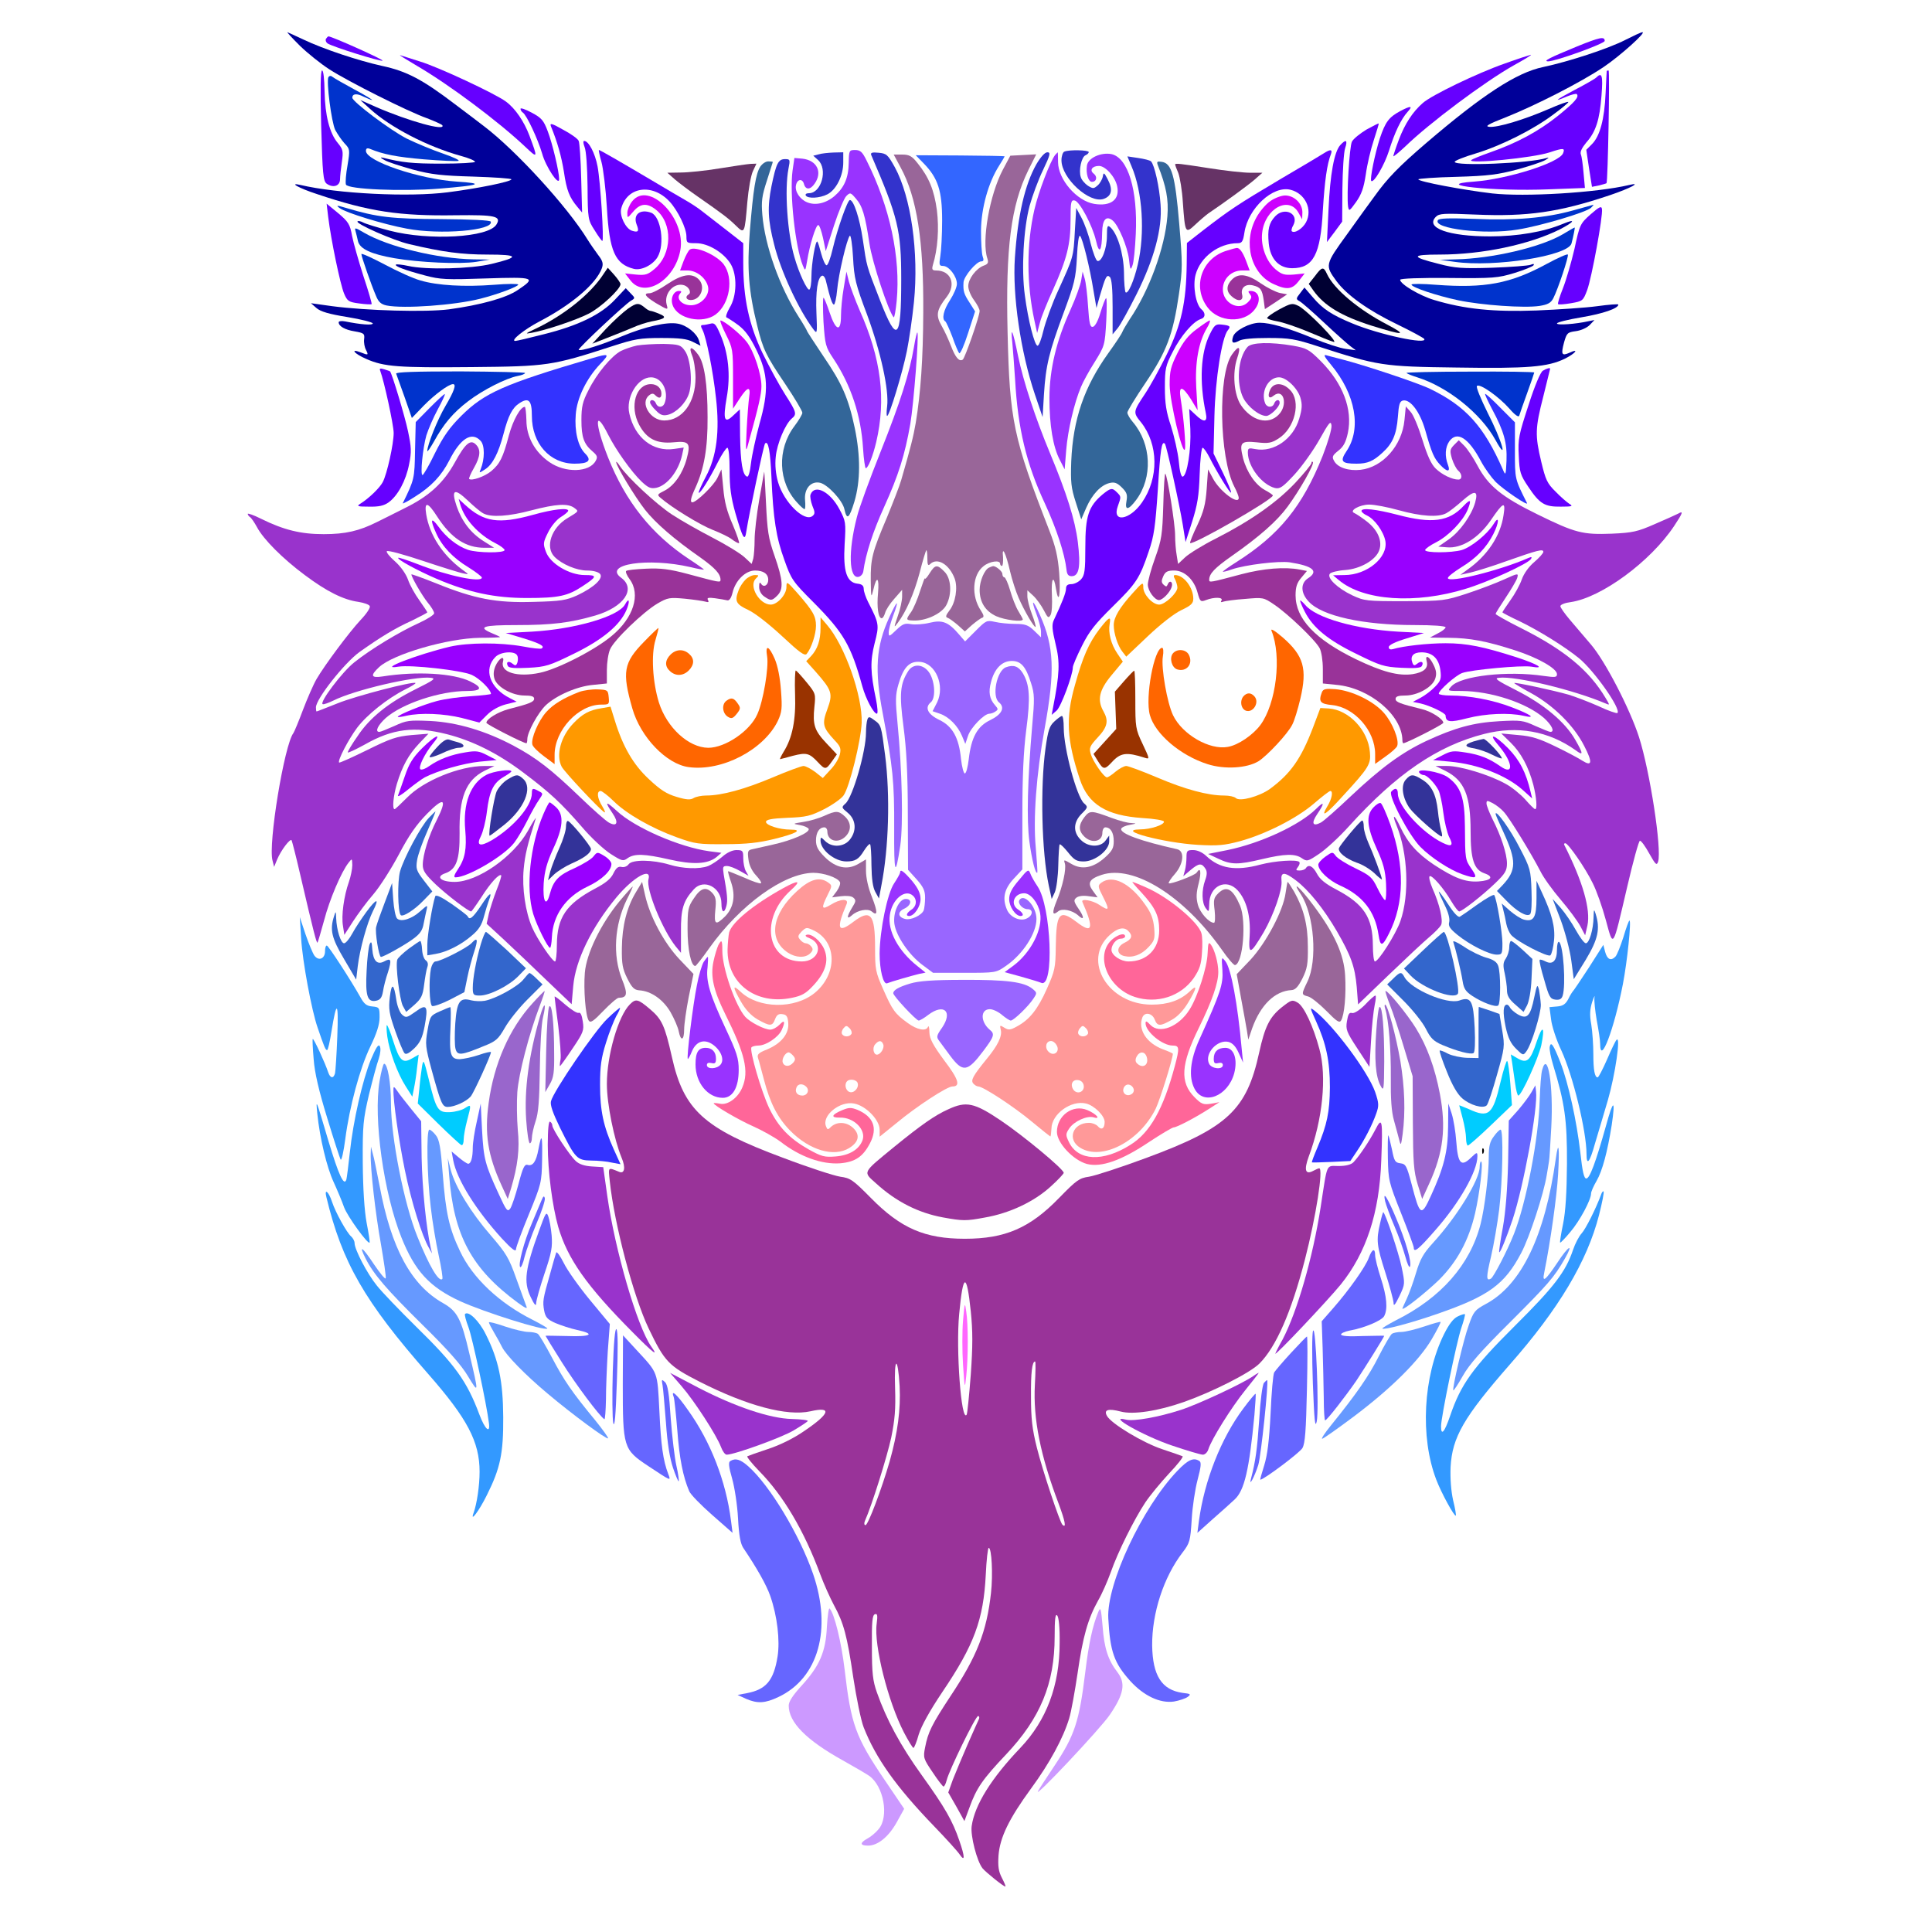<?xml version="1.0" encoding="UTF-8" standalone="no"?>
<svg
   xmlns:dc="http://purl.org/dc/elements/1.1/"
   xmlns:cc="http://creativecommons.org/ns#"
   xmlns:rdf="http://www.w3.org/1999/02/22-rdf-syntax-ns#"
   xmlns:svg="http://www.w3.org/2000/svg"
   xmlns="http://www.w3.org/2000/svg"
   xmlns:sodipodi="http://sodipodi.sourceforge.net/DTD/sodipodi-0.dtd"
   xmlns:inkscape="http://www.inkscape.org/namespaces/inkscape"
   version="1.0"
   width="850pt"
   height="850pt"
   viewBox="0 0 850 850"
   preserveAspectRatio="xMidYMid meet"
   id="svg2"
   inkscape:version="0.91 r13725"
   sodipodi:docname="Animal_kingdom518_021.svg">
  <defs
     id="defs410" />
  <sodipodi:namedview
     pagecolor="#ffffff"
     bordercolor="#666666"
     borderopacity="1"
     objecttolerance="10"
     gridtolerance="10"
     guidetolerance="10"
     inkscape:pageopacity="0"
     inkscape:pageshadow="2"
     inkscape:window-width="1920"
     inkscape:window-height="980"
     id="namedview408"
     showgrid="false"
     inkscape:zoom="1.2564872"
     inkscape:cx="567.00051"
     inkscape:cy="928.11877"
     inkscape:window-x="0"
     inkscape:window-y="1"
     inkscape:window-maximized="1"
     inkscape:current-layer="svg2" />
  <g
     transform="translate(0,850) scale(0.1,-0.1)"
     fill="#000000"
     stroke="none"
     id="g6">
    <path
       d="M0 4250 l0 -4250 4250 0 4250 0 0 4250 0 4250 -4250 0 -4250 0 0 -4250z m1243 4156 c65 -50 189 -94 148 -53 -17 17 -14 23 27 41 44 20 75 14 257 -47 349 -119 640 -252 1013 -464 189 -108 194 -110 237 -102 24 4 63 9 87 10 24 1 102 10 173 20 72 10 184 23 250 29 66 6 154 17 195 25 41 8 197 20 345 26 306 12 754 -1 890 -26 44 -8 132 -20 195 -25 63 -6 174 -19 245 -29 72 -10 149 -19 173 -20 24 -1 64 -6 90 -10 39 -8 51 -6 81 13 87 55 504 283 588 322 195 91 597 244 737 280 55 14 62 14 98 -2 39 -18 46 -28 27 -40 -7 -4 -7 -10 -1 -16 10 -10 109 35 165 74 56 40 28 -10 -57 -99 l-83 -88 -6 -266 -6 -266 75 14 c42 8 81 12 87 10 9 -4 -122 -75 -164 -89 -4 -2 -22 -85 -39 -185 -17 -101 -37 -201 -45 -224 -8 -23 -15 -42 -15 -44 0 -1 37 4 83 11 47 7 86 8 91 3 5 -5 8 -10 5 -12 -56 -41 -118 -77 -130 -77 -8 0 -29 -16 -46 -35 -18 -20 -45 -38 -63 -41 -29 -6 -58 -39 -46 -51 3 -4 17 -1 31 5 13 6 27 7 30 3 8 -14 -32 -57 -65 -71 -25 -11 -33 -23 -50 -81 -31 -104 -52 -290 -39 -347 21 -94 84 -159 165 -170 26 -4 49 -13 52 -20 5 -17 -75 -52 -123 -52 -52 0 -36 -15 40 -34 75 -20 174 -20 250 -1 66 17 189 72 237 106 73 52 47 -27 -57 -176 -45 -63 -165 -183 -237 -236 -64 -46 -133 -79 -168 -79 -16 0 -30 -2 -30 -5 0 -4 14 -24 107 -154 58 -81 132 -221 156 -296 9 -27 30 -90 46 -140 57 -172 75 -284 74 -447 -2 -153 -14 -228 -37 -228 -8 0 -17 16 -21 36 -8 43 -35 104 -47 104 -10 0 -8 26 -18 -235 -7 -177 -14 -250 -30 -315 -17 -68 -23 -135 -30 -335 -4 -137 -13 -275 -19 -305 -7 -30 -16 -102 -21 -160 -30 -324 -131 -529 -434 -883 -219 -255 -250 -311 -249 -447 0 -48 9 -126 22 -179 18 -80 21 -118 8 -100 -99 139 -183 292 -206 374 -20 74 -12 283 15 368 3 10 -30 -17 -73 -61 -109 -110 -218 -194 -443 -344 -223 -149 -294 -204 -401 -310 -160 -158 -229 -306 -229 -493 0 -104 19 -142 83 -169 45 -19 45 -19 86 2 23 12 41 18 41 13 0 -4 -14 -27 -31 -50 -70 -98 -196 -106 -286 -19 -24 23 -34 28 -37 17 -2 -8 -10 -30 -16 -51 -20 -66 -110 -179 -290 -363 -197 -202 -230 -251 -233 -348 -2 -46 2 -59 22 -81 18 -19 22 -29 14 -37 -16 -16 -91 7 -134 41 l-36 29 -28 -65 c-15 -35 -30 -66 -34 -68 -3 -2 -5 26 -3 62 2 57 -1 73 -22 107 -23 39 -195 232 -207 234 -3 1 -11 -16 -17 -37 -15 -48 -72 -115 -112 -132 -17 -7 -46 -10 -64 -7 -41 7 -119 54 -111 67 4 7 13 6 25 0 28 -15 36 -13 75 21 42 37 54 78 43 138 -10 57 -30 77 -130 134 -156 87 -237 166 -260 252 -11 41 -12 42 -42 34 -50 -14 -89 -10 -136 14 -38 19 -90 75 -90 97 0 3 22 2 50 -4 41 -8 56 -7 85 7 48 23 65 66 65 164 -1 210 -92 380 -308 568 -48 42 -184 141 -302 220 -248 166 -353 248 -464 359 -43 43 -76 70 -72 60 19 -63 26 -122 26 -226 0 -100 -4 -127 -24 -181 -33 -89 -59 -138 -129 -244 -61 -93 -82 -113 -72 -70 47 202 52 264 31 345 -25 98 -67 160 -266 389 -254 293 -373 530 -401 798 -6 55 -18 141 -26 190 -9 52 -17 182 -20 310 -4 183 -9 241 -30 345 -20 99 -27 169 -32 337 -8 255 -18 279 -58 141 -17 -60 -36 -74 -48 -35 -3 12 -10 81 -15 152 -7 110 -5 148 12 250 29 179 114 439 182 558 50 87 177 267 188 267 4 0 8 5 8 10 0 6 -15 10 -32 10 -98 0 -316 173 -424 335 -73 110 -94 151 -82 163 8 8 19 6 39 -9 45 -32 170 -87 234 -104 76 -19 175 -19 250 1 74 19 93 34 42 34 -21 0 -54 7 -74 15 -60 25 -67 55 -12 55 77 0 148 64 175 156 15 52 15 67 1 178 -19 148 -50 252 -76 261 -33 10 -71 46 -71 66 0 16 3 17 25 7 14 -6 28 -9 31 -5 13 13 -17 44 -53 55 -23 7 -48 24 -61 42 -13 16 -30 30 -39 30 -9 0 -42 17 -72 37 -31 21 -58 39 -60 40 -3 2 0 7 5 12 5 5 44 4 92 -3 83 -13 83 -13 77 8 -24 79 -37 140 -58 276 -14 85 -29 156 -35 158 -43 14 -174 86 -162 89 8 2 48 -3 88 -10 l72 -14 -6 266 -6 266 -63 65 c-67 71 -105 118 -105 131 0 14 9 11 43 -15z"
       id="path8"
       style="fill:none" />
    <path
       d="M1319 8299 c35 -34 94 -81 130 -104 82 -53 344 -185 429 -215 34 -13 65 -27 68 -31 17 -28 -148 18 -291 80 l-70 31 43 -39 c89 -81 252 -166 400 -207 34 -9 62 -21 62 -26 0 -4 -66 -8 -147 -8 -130 0 -174 5 -258 26 -14 3 -12 0 6 -10 15 -9 71 -27 125 -42 82 -22 128 -27 267 -31 92 -3 167 -8 167 -12 0 -10 -146 -40 -280 -57 -171 -22 -486 -6 -647 32 -56 13 -8 -14 72 -40 229 -77 362 -97 612 -93 172 2 200 -4 177 -41 -35 -57 -295 -72 -469 -27 -54 14 -106 30 -117 36 -11 6 -22 8 -25 5 -10 -10 158 -84 227 -100 147 -35 233 -46 345 -46 138 0 143 -11 18 -41 -90 -22 -288 -27 -367 -9 -27 6 -51 8 -54 6 -7 -7 38 -24 128 -48 67 -18 94 -19 268 -13 216 7 222 4 140 -51 -51 -35 -164 -66 -303 -85 -102 -13 -361 -6 -514 14 l-93 13 24 -21 c18 -16 56 -27 137 -40 61 -10 111 -23 111 -28 0 -9 -53 -5 -122 9 -16 3 -28 1 -28 -4 0 -17 27 -33 71 -40 40 -7 44 -10 41 -34 -2 -15 2 -36 8 -47 12 -24 11 -25 -24 -11 -48 18 -26 -7 25 -29 79 -35 142 -39 464 -36 333 3 354 6 616 91 101 33 126 37 219 37 81 0 113 -4 138 -17 l34 -17 -7 23 c-9 31 -53 67 -93 74 -48 9 -144 -13 -247 -56 -87 -37 -182 -67 -189 -59 -5 5 203 200 230 216 19 11 19 12 -2 33 l-21 22 -48 -51 c-61 -65 -161 -114 -314 -152 -62 -16 -118 -29 -124 -29 -24 0 40 51 107 86 140 73 249 165 274 234 7 20 4 32 -17 59 -14 19 -35 49 -46 67 -89 145 -315 392 -456 499 -14 11 -72 55 -128 97 -142 108 -212 145 -320 168 -104 23 -258 74 -346 116 -33 15 -64 30 -70 32 -5 2 19 -24 54 -59z"
       id="path10"
       style="fill:#000099" />
    <path
       d="M7150 8324 c-74 -38 -248 -95 -361 -119 -116 -24 -265 -121 -514 -334 -121 -104 -170 -154 -228 -235 -18 -24 -72 -99 -120 -166 -98 -135 -98 -137 -47 -207 45 -61 140 -129 267 -190 62 -30 115 -59 119 -64 16 -27 -199 19 -316 68 -90 37 -131 64 -174 115 l-37 43 -19 -25 c-18 -23 -19 -26 -3 -35 10 -5 59 -48 109 -95 50 -47 102 -93 115 -103 l24 -18 -44 6 c-24 3 -89 24 -144 47 -113 46 -187 68 -235 68 -43 0 -109 -34 -117 -61 -9 -28 -1 -33 27 -18 14 8 62 12 128 12 93 0 118 -4 219 -37 263 -85 285 -89 608 -93 314 -5 402 2 478 39 46 23 65 47 20 26 -34 -15 -38 -8 -24 45 12 42 15 45 52 50 23 3 49 15 61 27 l21 22 -25 -5 c-58 -13 -140 -19 -140 -10 0 5 48 17 108 27 95 16 162 39 162 56 0 3 -42 0 -92 -7 -51 -7 -172 -15 -268 -19 -189 -7 -317 6 -450 46 -64 19 -150 70 -150 89 0 6 87 9 213 8 199 -2 217 0 290 22 43 13 81 29 84 34 4 7 -1 7 -13 2 -10 -4 -87 -10 -170 -13 -130 -4 -162 -2 -234 17 -124 31 -123 41 4 41 187 0 395 44 529 111 64 33 73 49 13 24 -83 -35 -200 -55 -320 -55 -183 0 -287 37 -239 86 15 15 34 16 173 10 230 -10 369 10 595 86 88 30 141 58 82 44 -142 -34 -460 -53 -602 -37 -127 15 -325 52 -325 62 0 3 75 9 168 11 140 4 183 10 266 32 54 15 110 33 125 42 15 9 18 13 6 9 -76 -24 -405 -37 -405 -17 0 5 42 22 93 37 112 34 255 106 342 172 36 26 65 51 65 54 0 4 -39 -10 -87 -31 -111 -48 -226 -82 -261 -78 -21 2 -4 12 73 42 128 51 329 153 430 221 73 49 193 157 170 153 -6 0 -39 -16 -75 -34z"
       id="path12"
       style="fill:#000099" />
    <path
       d="M1434 8329 c-3 -6 0 -15 7 -20 23 -15 231 -80 242 -76 9 3 -223 107 -238 107 -2 0 -7 -5 -11 -11z"
       id="path14"
       style="fill:#6600ff" />
    <path
       d="M6939 8296 c-121 -50 -152 -65 -128 -66 33 0 249 78 249 90 0 21 -22 16 -121 -24z"
       id="path16"
       style="fill:#6600ff" />
    <path
       d="M1835 8210 c142 -83 356 -243 474 -354 58 -55 58 -54 20 48 -23 61 -62 119 -103 149 -45 34 -299 153 -380 177 -37 12 -76 24 -85 27 -9 3 25 -18 74 -47z"
       id="path18"
       style="fill:#6600ff" />
    <path
       d="M6619 8220 c-120 -42 -321 -139 -359 -173 -45 -39 -79 -92 -105 -160 -14 -37 -25 -71 -25 -74 0 -4 24 16 53 43 106 103 350 285 476 356 47 26 82 47 76 47 -5 -1 -58 -18 -116 -39z"
       id="path20"
       style="fill:#6600ff" />
    <path
       d="M1413 7948 c6 -215 9 -244 24 -256 28 -20 58 -11 59 18 0 14 4 49 8 77 7 48 5 56 -18 84 -36 43 -56 121 -58 227 -1 54 -5 92 -11 92 -7 0 -8 -84 -4 -242z"
       id="path22"
       style="fill:#6600ff" />
    <path
       d="M7069 8188 c0 -2 -3 -46 -5 -98 -5 -115 -25 -188 -59 -223 l-26 -26 12 -81 13 -82 30 6 c16 4 31 8 34 10 6 7 15 496 9 496 -4 0 -7 -1 -8 -2z"
       id="path24"
       style="fill:#6600ff" />
    <path
       d="M1445 8161 c-10 -18 13 -198 30 -233 10 -18 28 -45 41 -59 24 -25 24 -28 13 -96 -7 -38 -10 -76 -7 -85 8 -21 247 -31 410 -18 183 15 202 23 78 31 -166 11 -400 90 -400 135 0 11 5 14 18 9 57 -24 119 -36 237 -46 73 -6 141 -9 151 -7 10 2 -20 16 -66 32 -47 16 -119 46 -160 66 -73 37 -240 163 -240 180 0 18 20 20 49 5 17 -8 34 -15 38 -15 4 0 -30 21 -77 46 -46 25 -90 50 -96 55 -8 7 -14 6 -19 0z"
       id="path26"
       style="fill:#0033cc" />
    <path
       d="M7023 8159 c-6 -6 -48 -30 -94 -54 -87 -46 -99 -57 -34 -29 20 8 39 13 42 10 12 -12 -9 -36 -82 -95 -86 -69 -181 -120 -298 -161 -43 -15 -81 -31 -84 -34 -20 -19 272 9 346 34 60 20 67 19 58 -4 -16 -42 -244 -114 -392 -125 -198 -14 88 -44 328 -34 l160 6 -6 66 c-3 36 -8 73 -12 82 -4 11 5 29 24 52 42 47 59 100 67 207 7 88 2 104 -23 79z"
       id="path28"
       style="fill:#6600ff" />
    <path
       d="M2290 8021 c0 -5 5 -13 10 -16 17 -11 66 -116 85 -180 16 -59 75 -147 75 -113 0 32 -29 155 -50 210 -18 48 -27 59 -70 82 -28 15 -50 23 -50 17z"
       id="path30"
       style="fill:#6600ff" />
    <path
       d="M6160 8011 c-50 -27 -65 -48 -89 -119 -22 -68 -45 -181 -38 -188 11 -11 59 72 78 133 25 80 53 139 82 171 25 27 14 28 -33 3z"
       id="path32"
       style="fill:#6600ff" />
    <path
       d="M2424 7944 c28 -68 46 -132 57 -200 12 -82 24 -112 59 -154 l21 -25 -4 150 c-2 83 -7 157 -11 165 -3 9 -34 31 -68 49 -51 29 -60 31 -54 15z"
       id="path34"
       style="fill:#6600ff" />
    <path
       d="M6012 7930 c-28 -17 -57 -40 -64 -53 -11 -21 -24 -236 -17 -286 4 -22 6 -20 35 20 24 34 34 62 43 122 6 44 22 111 35 150 13 40 23 73 22 74 -1 1 -25 -11 -54 -27z"
       id="path36"
       style="fill:#6600ff" />
    <path
       d="M2572 7853 c7 -16 12 -89 13 -174 1 -143 2 -147 31 -192 16 -26 31 -47 34 -47 8 0 -8 259 -21 328 -11 58 -39 112 -59 112 -5 0 -4 -12 2 -27z"
       id="path38"
       style="fill:#6600ff" />
    <path
       d="M5897 7862 c-27 -29 -45 -128 -52 -282 l-7 -145 34 45 33 45 1 145 c1 80 6 160 12 178 12 36 4 41 -21 14z"
       id="path40"
       style="fill:#6600ff" />
    <path
       d="M2646 7788 c8 -29 19 -119 24 -201 11 -193 36 -249 119 -270 33 -8 83 17 104 52 33 56 15 178 -28 195 -49 18 -81 -8 -64 -52 12 -30 7 -36 -21 -27 -27 9 -55 65 -47 97 25 97 137 113 213 31 36 -39 74 -117 74 -153 0 -29 2 -30 43 -30 53 0 122 -42 152 -92 29 -49 27 -141 -5 -192 -13 -23 -19 -41 -13 -43 5 -2 29 -17 52 -34 30 -23 51 -52 78 -107 53 -108 56 -181 14 -328 -16 -60 -33 -137 -37 -172 -4 -37 -11 -61 -17 -59 -20 6 -29 61 -31 179 l-1 117 -28 -26 c-40 -39 -47 -21 -30 77 18 99 8 197 -29 281 -18 42 -25 50 -42 45 -12 -3 -27 -6 -34 -6 -10 0 -10 -5 -1 -22 16 -31 46 -179 59 -299 17 -147 3 -258 -45 -347 -19 -36 -33 -68 -31 -70 6 -5 47 60 85 136 17 34 36 62 41 62 6 0 10 -41 10 -99 0 -76 6 -119 25 -187 34 -117 42 -129 49 -79 11 71 76 378 82 384 14 14 23 -33 28 -148 8 -186 21 -266 57 -365 30 -85 37 -95 127 -185 134 -135 166 -190 216 -371 16 -57 50 -120 64 -120 5 0 3 28 -4 63 -25 119 -26 168 -6 247 21 81 20 86 -29 182 -10 20 -19 46 -19 57 0 14 -8 21 -27 23 -48 5 -64 54 -57 173 6 97 5 102 -23 155 -41 77 -109 112 -127 64 -3 -8 1 -30 8 -49 12 -28 12 -36 1 -45 -35 -29 -126 59 -152 149 -10 35 -14 75 -10 111 5 57 42 145 71 169 23 19 20 28 -30 106 -25 39 -69 120 -99 181 -60 126 -85 242 -85 398 l0 86 -77 60 c-43 33 -91 71 -107 83 -15 12 -47 33 -70 46 -22 13 -88 51 -146 86 -137 81 -230 135 -235 135 -2 0 3 -24 11 -52z"
       id="path42"
       style="fill:#6600ff" />
    <path
       d="M3734 7783 c-1 -66 -20 -109 -63 -146 -38 -32 -84 -42 -120 -27 -32 13 -55 48 -49 75 5 27 28 31 35 6 7 -27 28 -27 47 1 36 51 10 103 -54 110 l-35 3 -8 -55 c-14 -101 12 -337 45 -418 11 -26 11 -26 19 20 11 69 38 158 49 158 5 0 14 -26 21 -57 l12 -58 36 112 c20 62 45 121 54 130 17 17 19 17 42 -10 29 -33 41 -71 60 -198 12 -82 85 -303 107 -325 3 -2 9 30 13 72 18 190 -30 414 -132 617 -19 39 -28 47 -51 47 -26 0 -27 -2 -28 -57z"
       id="path44"
       style="fill:#9933ff" />
    <path
       d="M4683 7833 c-7 -2 -13 -20 -13 -38 0 -79 123 -192 186 -170 36 13 41 42 17 87 -15 29 -18 31 -21 12 -2 -12 -12 -30 -22 -39 -18 -16 -21 -16 -44 -2 -13 9 -28 26 -31 38 -10 29 3 89 21 96 7 3 14 9 14 14 0 9 -86 11 -107 2z"
       id="path46"
       style="fill:#3333cc" />
    <path
       d="M5825 7826 c-11 -7 -99 -60 -195 -116 -185 -110 -218 -132 -335 -222 l-73 -57 -1 -93 c-2 -168 -24 -268 -88 -398 -31 -63 -74 -141 -95 -172 -53 -80 -54 -82 -18 -126 77 -97 79 -245 4 -353 -54 -78 -133 -90 -106 -16 15 42 15 42 -4 61 -21 21 -27 20 -64 -10 -61 -52 -75 -95 -75 -230 0 -106 -3 -125 -19 -143 -11 -12 -30 -21 -43 -21 -16 0 -23 -6 -23 -20 0 -17 -17 -61 -54 -139 -9 -20 -7 -41 8 -104 20 -80 18 -131 -11 -280 l-6 -32 22 19 c19 17 71 156 71 190 0 8 18 50 40 94 32 65 59 98 136 174 103 101 118 123 158 242 23 66 29 108 40 272 11 178 17 216 31 202 7 -7 64 -266 79 -358 l12 -75 29 90 c23 73 30 113 33 208 2 64 8 117 13 117 5 0 18 -19 30 -42 33 -66 91 -160 95 -155 3 2 -14 42 -36 88 l-41 84 4 165 c4 164 33 346 59 377 14 17 10 21 -27 25 -27 3 -32 -2 -52 -42 -41 -82 -47 -210 -18 -347 9 -41 -8 -44 -46 -7 l-27 25 5 -88 c4 -92 -14 -204 -33 -210 -7 -2 -14 22 -18 69 -4 39 -20 108 -34 153 -21 62 -27 100 -27 170 0 83 3 96 35 158 34 68 89 132 122 143 22 6 23 27 4 43 -25 21 -39 103 -26 152 21 78 102 139 185 139 19 0 24 7 30 47 16 106 125 208 203 188 64 -16 98 -86 68 -143 -15 -28 -51 -51 -63 -39 -2 3 0 15 7 26 27 51 -39 83 -80 39 -27 -29 -34 -58 -28 -119 7 -69 45 -109 103 -109 93 0 125 60 135 255 8 127 18 203 36 248 7 20 -3 21 -31 3z"
       id="path48"
       style="fill:#6600ff" />
    <path
       d="M3602 7821 l-24 -6 21 -19 c44 -40 15 -146 -40 -146 -11 0 -17 -4 -14 -10 9 -15 62 -12 95 5 39 20 70 82 70 140 l0 45 -42 -1 c-24 -1 -54 -4 -66 -8z"
       id="path50"
       style="fill:#3333cc" />
    <path
       d="M3833 7818 c118 -274 132 -330 132 -548 0 -267 -18 -285 -93 -92 -62 159 -58 147 -76 268 -14 94 -40 174 -57 174 -10 0 -54 -124 -75 -213 -10 -43 -22 -76 -28 -74 -6 2 -16 25 -23 51 -7 27 -14 50 -17 53 -8 8 -26 -97 -26 -152 0 -30 -4 -56 -9 -59 -9 -6 -46 72 -66 143 -31 106 -44 297 -26 389 8 40 7 42 -15 42 -30 0 -39 -18 -60 -120 -18 -91 -16 -147 12 -256 29 -117 108 -287 172 -372 17 -23 18 -21 14 70 -4 95 5 159 25 165 6 2 14 -9 17 -24 19 -79 28 -103 35 -103 4 0 11 29 14 64 6 69 43 226 56 239 4 4 11 -38 14 -95 5 -93 11 -118 62 -253 60 -163 97 -332 88 -403 -3 -23 -3 -42 0 -42 10 0 67 188 87 286 10 50 24 146 31 215 22 218 -13 463 -84 593 -31 56 -37 61 -72 64 -28 3 -36 0 -32 -10z"
       id="path52"
       style="fill:#3333cc" />
    <path
       d="M4560 7778 c-51 -90 -82 -223 -95 -413 -11 -164 25 -413 88 -600 l34 -100 6 100 c8 128 23 188 87 360 47 127 53 150 58 243 3 62 8 100 14 94 11 -11 43 -140 59 -241 l13 -76 14 50 c25 86 31 100 45 86 8 -8 12 -52 12 -132 l0 -120 23 28 c12 15 49 82 82 148 78 156 114 289 106 395 -5 78 -27 175 -42 190 -5 5 -30 11 -57 15 l-47 7 18 -43 c49 -113 60 -295 28 -432 -17 -73 -43 -133 -54 -123 -3 4 -7 44 -7 89 -2 83 -29 171 -61 198 -12 10 -14 3 -14 -40 0 -54 -23 -115 -42 -109 -6 2 -19 36 -29 75 -9 39 -28 91 -41 115 l-23 43 -6 -100 c-6 -117 -7 -117 -72 -260 -28 -60 -57 -141 -66 -178 -9 -38 -20 -68 -26 -68 -13 -1 -42 113 -56 221 -16 114 -6 294 21 395 12 43 38 114 59 157 32 67 34 78 19 78 -11 0 -29 -20 -48 -52z"
       id="path54"
       style="fill:#3333cc" />
    <path
       d="M4642 7818 c-22 -29 -73 -162 -91 -240 -35 -152 -35 -326 0 -488 l12 -55 12 45 c6 25 33 91 59 148 60 134 76 196 76 305 0 79 2 88 18 85 22 -4 78 -109 94 -177 14 -63 26 -47 27 37 1 56 18 75 46 52 26 -21 65 -115 72 -170 5 -47 7 -51 15 -29 6 13 12 76 15 140 9 192 -34 335 -107 351 -46 9 -104 -17 -108 -51 -5 -34 6 -71 22 -71 21 0 25 23 8 36 -20 15 -7 34 23 34 28 0 71 -47 80 -89 13 -59 -28 -90 -101 -78 -77 13 -158 107 -159 183 0 24 -1 44 -1 44 -1 0 -6 -6 -12 -12z"
       id="path56"
       style="fill:#9933ff" />
    <path
       d="M3962 7764 c72 -132 102 -322 100 -639 -1 -204 -11 -351 -33 -485 -10 -59 -23 -111 -64 -252 -7 -25 -36 -99 -63 -165 -65 -153 -72 -182 -71 -278 1 -77 2 -78 12 -37 14 61 26 52 20 -17 -6 -62 1 -111 16 -111 5 0 11 10 15 23 3 13 21 41 40 62 l35 40 0 -30 c0 -16 -8 -55 -19 -85 -18 -53 -18 -54 0 -30 36 48 71 127 96 220 13 52 27 96 29 99 3 2 5 -13 5 -34 0 -30 3 -36 12 -27 31 31 84 0 108 -63 15 -40 4 -107 -23 -141 -16 -21 -18 -29 -8 -32 7 -2 27 -17 45 -32 l31 -28 31 28 c18 15 38 30 45 32 9 3 8 11 -5 31 -44 65 -38 158 11 196 27 22 73 28 73 11 0 -5 4 -10 8 -10 4 0 6 17 5 38 -6 55 12 21 31 -62 9 -38 26 -90 37 -115 25 -58 70 -134 75 -129 2 2 -5 28 -16 56 -11 29 -20 64 -20 79 l0 26 26 -24 c14 -13 35 -42 46 -63 18 -35 21 -37 30 -22 6 10 8 49 6 87 -4 75 8 94 18 28 12 -73 21 -26 14 71 -6 73 -16 116 -43 185 -159 408 -175 485 -184 872 -9 374 15 559 91 714 l35 70 -57 -3 -57 -3 -33 -62 c-58 -110 -94 -314 -68 -390 6 -19 3 -25 -17 -32 -33 -13 -67 -58 -67 -90 0 -15 11 -42 25 -61 14 -19 25 -40 25 -48 0 -23 -64 -206 -74 -214 -16 -11 -33 10 -52 60 -10 26 -28 66 -41 88 -27 47 -23 70 23 129 42 55 17 115 -47 115 -17 0 -20 4 -15 23 22 71 28 162 18 242 -12 89 -35 145 -85 207 -25 32 -37 38 -68 38 l-37 0 30 -56z"
       id="path58"
       style="fill:#996699" />
    <path
       d="M4064 7781 c63 -65 81 -120 81 -251 0 -63 -4 -134 -8 -157 -6 -38 -5 -43 12 -43 26 0 61 -46 61 -79 0 -14 -14 -46 -30 -71 -29 -44 -38 -84 -21 -94 4 -3 18 -34 31 -68 12 -35 26 -67 30 -72 5 -4 22 35 39 88 l31 96 -24 38 c-25 38 -29 51 -27 89 1 27 57 93 78 93 11 0 12 6 6 23 -4 12 -7 63 -7 112 1 99 32 211 79 285 14 22 25 41 25 42 0 2 -88 3 -195 4 l-196 1 35 -36z"
       id="path60"
       style="fill:#3366ff" />
    <path
       d="M3345 7767 c-20 -31 -31 -100 -46 -284 -13 -166 -5 -265 32 -414 26 -107 39 -133 124 -259 41 -61 75 -118 75 -126 0 -7 -16 -34 -35 -59 -77 -102 -72 -247 13 -337 14 -16 28 -28 32 -28 3 0 4 18 2 39 -5 51 26 86 66 77 34 -8 99 -78 107 -116 11 -50 21 -42 44 33 27 91 27 200 2 322 -28 133 -56 197 -138 317 -40 60 -73 110 -73 113 0 2 -16 30 -36 61 -84 131 -149 314 -160 449 -5 59 -2 83 20 150 14 44 26 81 26 82 0 2 -9 3 -20 3 -11 0 -26 -10 -35 -23z"
       id="path62"
       style="fill:#336699" />
    <path
       d="M5094 7773 c37 -93 48 -151 42 -225 -11 -138 -80 -327 -166 -453 -14 -22 -29 -47 -32 -55 -3 -9 -31 -51 -62 -94 -106 -148 -155 -290 -163 -476 -3 -91 -1 -115 20 -180 l24 -75 22 51 c26 59 64 100 103 109 21 5 33 1 54 -20 22 -22 25 -32 20 -60 -8 -42 9 -40 43 6 73 98 67 245 -14 341 -14 16 -25 35 -25 43 0 7 36 66 80 131 93 138 121 212 147 391 16 110 16 131 1 310 -18 212 -33 265 -77 271 -20 3 -23 1 -17 -15z"
       id="path64"
       style="fill:#336699" />
    <path
       d="M3165 7759 c-60 -10 -137 -18 -170 -18 l-59 -1 34 -30 c19 -16 64 -50 100 -75 112 -78 134 -95 167 -127 39 -38 39 -38 51 103 5 58 16 119 25 137 l15 32 -26 -1 c-15 -1 -76 -10 -137 -20z"
       id="path66"
       style="fill:#663366" />
    <path
       d="M5170 7776 c0 -2 6 -19 14 -37 7 -19 17 -77 20 -129 10 -138 11 -139 55 -98 20 19 46 41 57 49 74 50 174 123 204 149 l34 30 -54 0 c-30 0 -111 9 -180 20 -129 20 -150 23 -150 16z"
       id="path68"
       style="fill:#663366" />
    <path
       d="M2781 7614 c-12 -15 -21 -38 -21 -51 0 -24 0 -24 26 6 31 37 61 39 99 9 76 -60 73 -196 -6 -262 -29 -24 -39 -28 -81 -24 l-48 5 24 -31 c62 -80 194 0 219 132 27 141 -139 309 -212 216z"
       id="path70"
       style="fill:#cc00ff" />
    <path
       d="M5590 7616 c-20 -13 -48 -46 -63 -74 -60 -110 -23 -249 79 -293 57 -26 81 -22 110 17 l24 31 -48 -5 c-41 -3 -52 0 -79 22 -42 35 -67 103 -60 162 12 107 119 165 161 86 l15 -27 1 31 c0 39 -36 74 -76 74 -16 0 -45 -11 -64 -24z"
       id="path72"
       style="fill:#cc00ff" />
    <path
       d="M1444 7545 c12 -99 53 -297 70 -337 14 -33 20 -37 66 -43 28 -4 53 -5 55 -3 2 2 -14 57 -36 123 -21 66 -44 146 -50 177 -9 51 -16 62 -61 100 l-51 42 7 -59z"
       id="path74"
       style="fill:#6600ff" />
    <path
       d="M1495 7584 c27 -20 192 -71 295 -90 146 -28 384 -8 369 31 -3 6 -86 10 -219 11 -216 1 -280 8 -417 49 -43 13 -46 12 -28 -1z"
       id="path76"
       style="fill:#0033cc" />
    <path
       d="M6920 7574 c-119 -33 -254 -45 -433 -37 -113 4 -156 3 -161 -6 -23 -37 207 -65 351 -41 97 15 303 76 323 96 8 8 12 13 10 13 -3 -1 -43 -12 -90 -25z"
       id="path78"
       style="fill:#0033cc" />
    <path
       d="M6998 7557 c-46 -41 -48 -45 -71 -152 -14 -60 -37 -139 -51 -174 -14 -35 -24 -67 -21 -69 2 -3 28 -1 57 4 51 9 53 10 71 58 20 54 70 327 65 356 -2 15 -11 11 -50 -23z"
       id="path80"
       style="fill:#6600ff" />
    <path
       d="M1564 7484 c3 -11 8 -31 11 -45 8 -34 57 -57 160 -75 110 -19 288 -27 360 -16 l60 10 -72 1 c-160 3 -374 55 -481 117 -39 23 -43 24 -38 8z"
       id="path82"
       style="fill:#0033cc" />
    <path
       d="M6875 7469 c-97 -57 -311 -107 -471 -110 l-69 -2 65 -9 c175 -25 499 26 514 81 9 34 16 71 14 70 -2 0 -25 -13 -53 -30z"
       id="path84"
       style="fill:#0033cc" />
    <path
       d="M3035 7402 c-6 -4 -18 -26 -27 -49 l-16 -43 33 0 c40 0 81 -33 90 -71 9 -38 -31 -82 -75 -82 -39 0 -66 28 -49 50 9 10 8 13 -4 13 -24 0 -39 -34 -27 -64 22 -59 130 -82 188 -40 63 47 81 160 36 221 -31 41 -125 82 -149 65z"
       id="path86"
       style="fill:#cc00ff" />
    <path
       d="M5400 7398 c-113 -32 -157 -160 -86 -252 49 -64 158 -69 205 -9 32 39 22 83 -17 83 -11 0 -12 -3 -3 -14 10 -12 8 -19 -9 -36 -40 -40 -110 -3 -110 57 0 46 37 83 84 83 l34 0 -16 43 c-15 39 -29 58 -42 56 -3 0 -21 -5 -40 -11z"
       id="path88"
       style="fill:#cc00ff" />
    <path
       d="M1590 7382 c0 -11 44 -137 64 -183 11 -28 23 -38 47 -43 75 -15 300 1 413 30 75 19 166 53 166 62 0 4 -48 4 -107 -1 -130 -10 -249 -3 -323 19 -30 8 -101 40 -157 70 -57 30 -103 51 -103 46z"
       id="path90"
       style="fill:#0033cc" />
    <path
       d="M6805 7339 c-160 -87 -272 -108 -487 -92 -60 5 -108 5 -108 1 0 -12 111 -49 205 -69 105 -22 291 -35 358 -25 37 6 50 13 61 34 20 39 68 182 64 192 -2 4 -43 -14 -93 -41z"
       id="path92"
       style="fill:#0033cc" />
    <path
       d="M2655 7294 c-57 -88 -175 -182 -300 -241 -45 -21 -47 -23 -15 -17 61 11 193 55 250 84 53 27 140 108 140 130 0 5 -13 24 -28 41 l-28 31 -19 -28z"
       id="path94"
       style="fill:#000033" />
    <path
       d="M5785 7285 l-27 -34 21 -30 c48 -67 124 -112 256 -154 141 -44 159 -43 70 4 -129 67 -236 157 -267 224 -15 33 -22 32 -53 -10z"
       id="path96"
       style="fill:#000033" />
    <path
       d="M3712 7233 c-7 -40 -12 -95 -12 -122 0 -74 -23 -67 -50 14 -12 36 -24 65 -27 65 -3 0 -3 -48 0 -106 7 -101 9 -110 43 -161 78 -117 122 -250 131 -395 3 -49 9 -88 12 -88 10 0 31 52 46 115 44 188 22 367 -73 580 -19 44 -40 100 -47 125 l-11 45 -12 -72z"
       id="path98"
       style="fill:#9933ff" />
    <path
       d="M4757 7268 c-3 -21 -24 -79 -47 -130 -63 -139 -92 -261 -93 -388 0 -122 16 -217 46 -274 l21 -41 7 86 c7 86 35 206 65 277 8 20 35 70 60 109 44 71 45 74 51 180 3 60 3 105 -1 101 -4 -3 -15 -32 -25 -65 -10 -34 -23 -59 -33 -61 -12 -2 -16 14 -21 90 -3 51 -10 107 -15 123 l-9 30 -6 -37z"
       id="path100"
       style="fill:#9933ff" />
    <path
       d="M2936 7250 c-32 -22 -67 -40 -77 -40 -30 0 -22 -13 26 -43 55 -32 55 -32 48 -7 -13 49 32 99 77 85 21 -7 33 -32 20 -40 -17 -10 -11 -25 9 -25 46 0 67 62 33 93 -30 27 -72 20 -136 -23z"
       id="path102"
       style="fill:#993399" />
    <path
       d="M5420 7270 c-25 -25 -26 -52 -2 -73 28 -26 54 -22 47 6 -8 31 15 50 49 41 32 -8 39 -18 46 -66 l5 -38 49 32 49 33 -32 6 c-18 4 -56 23 -85 43 -59 41 -97 45 -126 16z"
       id="path104"
       style="fill:#993399" />
    <path
       d="M2763 7142 c-21 -15 -65 -55 -98 -90 l-59 -64 64 25 c36 14 86 34 112 45 26 12 64 24 85 28 60 11 69 19 34 33 -16 7 -34 13 -38 13 -4 0 -15 5 -23 12 -30 25 -38 25 -77 -2z"
       id="path106"
       style="fill:#000033" />
    <path
       d="M5627 7138 c-31 -17 -54 -34 -52 -38 3 -4 23 -10 46 -14 23 -4 83 -24 133 -45 50 -21 101 -42 113 -45 28 -9 -114 137 -154 158 -27 13 -32 13 -86 -16z"
       id="path108"
       style="fill:#000033" />
    <path
       d="M3194 7028 c30 -60 31 -67 31 -194 l0 -132 29 44 c35 54 50 57 42 7 -3 -21 -8 -85 -11 -143 -5 -103 -4 -104 9 -55 45 162 56 212 56 246 0 53 -33 154 -65 195 -25 33 -100 94 -115 94 -4 0 7 -28 24 -62z"
       id="path110"
       style="fill:#cc00ff" />
    <path
       d="M5265 7052 c-37 -27 -59 -55 -85 -106 -30 -61 -34 -78 -34 -140 1 -75 57 -310 67 -283 5 14 -5 139 -19 225 -9 57 8 55 46 -5 l29 -48 -6 100 c-6 109 10 200 47 262 11 18 16 33 12 33 -4 0 -29 -17 -57 -38z"
       id="path112"
       style="fill:#cc00ff" />
    <path
       d="M4021 6973 c-20 -116 -59 -240 -147 -461 -47 -118 -94 -246 -104 -287 -39 -151 -35 -271 7 -263 10 2 19 12 21 23 11 80 43 177 92 285 63 139 91 228 115 365 15 89 39 395 31 402 -2 2 -9 -27 -15 -64z"
       id="path114"
       style="fill:#9933ff" />
    <path
       d="M4454 6990 c3 -30 8 -102 12 -160 12 -214 49 -370 131 -545 52 -113 87 -221 95 -290 2 -22 8 -30 23 -30 33 0 40 44 27 150 -12 98 -50 217 -122 390 -65 156 -118 318 -141 429 -23 114 -34 137 -25 56z"
       id="path116"
       style="fill:#9933ff" />
    <path
       d="M2803 6980 c-23 -5 -55 -16 -71 -24 -42 -22 -107 -100 -143 -173 -26 -50 -31 -73 -31 -131 0 -76 11 -106 49 -138 21 -18 23 -25 14 -41 -27 -52 -134 -55 -204 -6 -64 44 -101 112 -101 184 -1 32 -4 59 -7 59 -19 0 -51 -56 -70 -125 -26 -99 -40 -126 -78 -158 -29 -24 -87 -44 -97 -34 -2 2 7 24 21 48 29 51 31 81 9 103 -24 25 -47 5 -92 -77 -50 -91 -113 -149 -218 -201 -43 -22 -100 -50 -126 -63 -78 -39 -138 -53 -234 -53 -100 0 -175 18 -276 68 -32 16 -58 25 -58 21 0 -4 5 -11 10 -14 6 -4 19 -23 30 -43 28 -54 114 -140 211 -212 96 -72 170 -109 236 -118 25 -4 48 -12 50 -19 3 -7 -15 -34 -40 -60 -52 -56 -157 -197 -194 -260 -14 -24 -41 -86 -60 -136 -19 -51 -38 -96 -42 -102 -40 -51 -112 -489 -92 -561 l7 -28 13 32 c17 41 58 95 64 85 2 -4 19 -69 36 -143 63 -271 74 -311 78 -307 2 3 15 47 29 98 24 92 76 214 108 254 15 19 15 19 16 -11 0 -17 -7 -51 -15 -74 -22 -62 -34 -149 -26 -194 l6 -39 38 59 c21 32 61 87 90 120 29 34 79 113 112 175 44 84 77 131 124 179 75 76 90 67 43 -27 -36 -69 -62 -155 -62 -198 0 -26 11 -42 58 -87 50 -47 143 -118 155 -118 2 0 22 28 45 63 40 63 78 104 87 96 2 -3 -7 -32 -20 -64 -13 -33 -28 -80 -34 -104 l-10 -45 76 -70 c42 -39 126 -119 187 -178 l111 -106 7 80 c10 113 80 257 190 390 75 90 156 135 141 79 -11 -44 61 -221 120 -295 l23 -28 0 93 c-1 99 10 136 57 187 44 48 121 8 121 -63 0 -41 13 -46 22 -10 6 23 4 49 -12 138 -5 33 -4 37 14 37 12 0 37 -10 58 -22 l37 -21 -12 21 c-6 11 -11 37 -11 56 0 33 -2 36 -30 36 -18 0 -42 -11 -63 -30 -19 -16 -46 -34 -61 -40 -39 -15 -113 -12 -171 6 -73 22 -163 23 -179 2 -7 -10 -21 -15 -32 -12 -14 3 -23 -4 -35 -28 -11 -24 -34 -43 -82 -68 -127 -68 -166 -127 -167 -247 0 -40 -4 -73 -8 -73 -12 0 -78 97 -101 150 -29 67 -45 172 -37 257 6 63 16 105 53 222 3 9 -13 -15 -34 -54 -65 -115 -222 -225 -323 -225 -61 0 -85 23 -41 38 49 17 64 61 63 176 -3 157 28 234 110 275 l43 21 -44 0 c-110 0 -268 -65 -340 -139 -28 -28 -52 -51 -55 -51 -11 0 -6 57 10 111 24 79 51 128 98 178 l41 43 -75 -6 c-65 -6 -92 -15 -195 -66 -65 -32 -121 -57 -123 -55 -8 8 41 102 79 153 43 57 133 129 212 169 27 13 47 26 45 28 -9 9 -263 -57 -342 -89 -50 -20 -91 -36 -93 -36 -2 0 -3 8 -3 18 0 37 125 195 191 243 93 66 155 104 232 139 37 18 67 34 67 36 0 2 -16 26 -35 53 -19 26 -42 67 -50 91 -9 25 -32 58 -57 80 -24 21 -40 41 -36 45 4 5 76 -15 160 -43 84 -28 164 -53 178 -55 24 -5 24 -5 -5 16 -87 64 -145 152 -160 245 -9 57 7 54 48 -10 62 -96 126 -138 209 -138 l42 0 -46 29 c-57 36 -96 87 -119 154 -25 74 -10 81 49 25 26 -25 57 -51 69 -57 35 -18 111 -13 212 14 108 28 159 31 187 11 21 -16 23 -14 -30 -46 -70 -42 -99 -127 -56 -170 33 -33 97 -60 143 -60 27 0 49 -6 57 -15 16 -19 -26 -59 -100 -94 -49 -22 -71 -26 -193 -29 -164 -5 -259 13 -429 82 -60 24 -108 41 -108 39 0 -12 47 -93 71 -123 16 -19 29 -40 29 -48 0 -7 -30 -26 -67 -43 -84 -38 -212 -115 -283 -172 -54 -42 -157 -179 -140 -185 5 -2 26 6 47 16 91 46 358 109 429 100 23 -3 13 -10 -67 -50 -119 -59 -203 -126 -256 -207 -24 -34 -43 -66 -43 -71 0 -4 34 12 76 35 121 69 218 81 360 45 114 -29 225 -85 334 -167 120 -90 170 -137 261 -242 39 -46 96 -99 126 -118 50 -32 55 -33 75 -18 30 20 72 19 182 -6 104 -24 169 -21 208 10 l22 19 -54 7 c-130 18 -326 103 -406 177 -50 46 -55 43 -19 -10 28 -41 20 -61 -16 -41 -13 7 -71 58 -129 114 -125 120 -189 170 -290 224 -122 65 -248 103 -366 109 -94 4 -105 3 -159 -22 -32 -14 -61 -26 -66 -26 -21 0 -6 30 28 61 73 64 239 119 358 119 65 0 70 15 14 42 -73 36 -235 46 -386 22 -51 -8 -55 4 -15 41 61 57 301 127 444 129 49 0 88 2 88 3 0 2 -16 9 -35 17 -66 28 -41 36 108 36 156 0 235 10 346 42 126 37 181 117 114 166 -82 60 118 90 305 47 31 -8 58 -12 59 -11 1 1 -28 22 -65 46 -165 109 -279 252 -357 448 -60 152 -59 219 1 99 34 -67 102 -163 147 -206 29 -27 40 -32 65 -27 48 11 97 73 113 144 l7 33 -42 -6 c-93 -14 -173 49 -197 155 -17 71 36 160 95 160 48 0 80 -61 60 -114 -8 -20 -30 -21 -38 -1 -6 17 -26 20 -26 5 0 -6 11 -22 26 -36 19 -20 31 -24 52 -19 37 9 79 51 93 93 17 51 7 156 -18 189 -18 26 -26 28 -94 30 -41 0 -93 -3 -116 -7z"
       id="path118"
       style="fill:#9933cc" />
    <path
       d="M5488 6973 c-42 -48 -50 -160 -18 -224 21 -40 71 -79 101 -79 18 0 59 40 59 58 0 17 -17 15 -24 -3 -7 -20 -32 -19 -40 1 -20 51 14 114 61 114 32 0 81 -47 94 -89 9 -31 8 -49 -5 -93 -26 -89 -112 -149 -192 -134 -31 6 -34 5 -34 -16 1 -61 61 -140 119 -155 22 -5 34 3 86 59 33 36 83 106 110 154 43 77 50 85 53 62 2 -15 -16 -75 -39 -134 -89 -222 -190 -347 -381 -468 -32 -20 -58 -39 -58 -41 0 -2 18 2 40 10 58 20 205 38 254 31 103 -16 129 -39 81 -70 -34 -22 -33 -65 3 -103 58 -63 238 -103 465 -103 82 0 137 -4 137 -10 0 -5 -16 -18 -35 -27 l-34 -18 82 -1 c94 -1 165 -14 292 -55 100 -32 185 -80 185 -105 0 -14 -7 -15 -57 -8 -159 24 -366 1 -408 -46 -18 -20 -18 -20 46 -20 129 -1 285 -52 362 -119 34 -31 49 -61 28 -61 -5 0 -34 12 -66 26 -54 25 -65 26 -159 21 -113 -6 -196 -29 -321 -87 -108 -51 -198 -117 -331 -242 -61 -58 -121 -111 -133 -117 -36 -19 -43 -3 -16 37 34 50 32 60 -5 23 -72 -71 -243 -151 -390 -181 l-85 -17 45 -21 c56 -27 87 -27 192 -2 101 24 146 25 176 4 22 -15 26 -14 75 19 29 19 89 74 132 122 209 231 390 354 595 406 146 37 282 13 401 -71 36 -27 36 -18 -1 46 -44 77 -137 155 -257 216 -89 45 -101 54 -78 56 72 9 331 -54 469 -113 19 -8 19 -8 0 24 -72 121 -180 211 -371 307 -62 31 -113 60 -113 63 0 3 20 35 44 71 24 36 47 75 51 87 6 22 5 22 -57 -6 -35 -16 -108 -44 -163 -62 -98 -32 -104 -33 -275 -34 -168 0 -177 1 -231 26 -65 31 -113 77 -98 95 5 6 35 14 67 16 67 5 135 44 150 87 15 41 -7 90 -55 127 -23 18 -48 34 -55 37 -24 10 24 37 66 37 23 0 81 -11 131 -25 97 -27 173 -32 208 -13 12 6 44 31 71 55 54 48 71 46 56 -8 -16 -56 -66 -127 -116 -162 l-46 -32 38 -3 c64 -6 139 41 192 118 56 82 67 87 57 24 -13 -91 -71 -179 -160 -241 l-30 -22 45 10 c25 6 97 28 160 51 136 48 160 54 160 40 0 -6 -18 -26 -40 -45 -24 -20 -46 -51 -55 -77 -8 -23 -31 -65 -50 -91 -19 -27 -35 -51 -35 -53 0 -2 34 -20 75 -39 83 -40 198 -111 262 -163 68 -56 186 -224 169 -241 -3 -3 -41 10 -83 30 -43 19 -103 42 -133 51 -67 19 -234 55 -238 51 -2 -1 32 -22 75 -45 98 -54 188 -143 233 -232 37 -72 35 -92 -8 -65 -15 10 -67 38 -117 62 -72 35 -105 46 -165 51 l-75 7 41 -40 c45 -44 79 -106 100 -186 14 -55 18 -107 8 -107 -4 0 -23 19 -44 43 -21 23 -60 55 -87 69 -72 40 -199 78 -256 78 l-51 0 44 -22 c83 -42 110 -108 110 -266 0 -123 15 -168 60 -184 44 -15 32 -32 -25 -36 -58 -4 -107 15 -197 74 -74 50 -114 95 -148 167 -25 54 -38 59 -16 6 50 -122 58 -305 17 -422 -20 -57 -96 -177 -112 -177 -5 0 -9 33 -9 73 -1 120 -39 179 -160 243 -48 25 -73 45 -86 70 -18 34 -37 43 -49 24 -3 -5 -15 -10 -27 -10 -17 0 -18 2 -8 15 7 9 10 19 6 23 -12 11 -106 5 -171 -12 -108 -29 -179 -18 -238 38 -17 16 -39 26 -58 26 -26 0 -29 -3 -29 -32 0 -18 -3 -44 -7 -58 l-7 -25 33 28 c36 30 48 31 65 4 7 -11 7 -26 -2 -50 -16 -45 -15 -99 3 -123 13 -18 14 -17 15 17 0 81 74 117 125 62 39 -43 58 -114 53 -199 -6 -88 2 -86 62 15 44 77 83 188 78 227 -4 39 13 39 63 1 56 -42 122 -124 180 -223 63 -109 80 -157 88 -246 l6 -77 135 130 c74 71 154 146 178 166 24 20 47 44 52 53 10 20 -6 91 -38 162 -11 26 -17 50 -12 53 10 6 61 -52 95 -110 15 -25 30 -45 35 -45 12 0 102 70 158 124 44 42 52 56 52 87 0 42 -26 122 -64 196 -14 29 -26 59 -26 68 0 14 3 14 28 1 15 -8 37 -25 48 -38 25 -26 123 -187 161 -261 13 -27 54 -84 90 -126 36 -42 74 -94 86 -116 l21 -40 10 43 c15 70 -20 193 -102 355 -2 4 0 7 5 7 13 -1 88 -109 120 -175 17 -33 43 -107 58 -163 34 -124 29 -132 94 146 26 112 51 203 56 203 6 0 24 -25 41 -56 28 -50 33 -54 39 -36 17 54 -36 398 -84 548 -40 124 -149 335 -212 408 -28 33 -70 82 -92 108 -23 27 -42 54 -42 60 0 7 21 15 46 18 135 20 350 178 454 334 40 60 42 69 18 55 -10 -5 -56 -26 -103 -46 -75 -33 -97 -38 -188 -42 -129 -5 -161 3 -328 85 -157 77 -216 125 -264 215 -18 34 -44 73 -58 87 l-24 24 -21 -21 c-18 -19 -19 -25 -9 -60 7 -22 19 -45 27 -52 19 -16 19 -40 1 -40 -27 0 -71 21 -99 48 -20 19 -37 56 -59 127 -17 55 -40 111 -52 123 l-21 24 -6 -61 c-11 -112 -96 -207 -193 -218 -53 -6 -102 10 -117 40 -10 17 -6 24 19 44 23 18 33 37 42 78 22 104 -22 218 -119 316 -52 52 -62 57 -122 68 -100 17 -183 15 -201 -6z"
       id="path120"
       style="fill:#9933cc" />
    <path
       d="M3045 6936 c8 -19 15 -63 15 -98 0 -109 -58 -188 -138 -188 -61 0 -107 77 -67 110 12 10 19 10 27 2 17 -17 28 -15 28 6 0 24 -19 42 -46 42 -67 0 -95 -98 -52 -179 33 -62 77 -84 151 -77 69 7 77 -3 58 -73 -17 -63 -54 -117 -96 -139 -34 -17 -35 -19 -18 -33 48 -42 174 -119 228 -140 33 -13 71 -31 84 -41 13 -10 27 -18 32 -18 4 0 -8 36 -27 81 -26 59 -37 102 -42 162 l-8 82 -18 -38 c-16 -33 -92 -107 -110 -107 -11 0 -7 20 14 65 38 84 54 173 53 310 0 144 -14 238 -41 274 -29 40 -44 38 -27 -3z"
       id="path122"
       style="fill:#993399" />
    <path
       d="M5420 6940 c-62 -87 -56 -451 10 -580 11 -21 20 -44 20 -50 0 -34 -83 28 -113 84 l-22 41 -6 -85 c-5 -68 -13 -100 -41 -160 -20 -41 -34 -77 -32 -79 10 -12 364 191 364 209 0 3 -16 14 -35 24 -42 23 -80 79 -96 140 -17 69 -11 77 60 70 51 -6 65 -3 95 16 73 45 102 165 51 215 -32 33 -72 33 -87 0 -13 -29 -5 -43 15 -26 45 36 65 -42 22 -84 -45 -46 -118 -27 -165 42 -31 46 -39 142 -17 207 18 53 8 60 -23 16z"
       id="path124"
       style="fill:#993399" />
    <path
       d="M2605 6924 c-387 -114 -473 -152 -575 -253 -52 -52 -79 -90 -116 -164 -26 -54 -51 -97 -55 -97 -11 0 1 119 17 175 9 28 31 79 50 114 19 35 33 65 31 67 -2 2 -31 -25 -66 -60 l-62 -63 -3 -124 c-2 -125 -3 -129 -54 -233 -2 -4 22 8 54 29 71 44 117 93 151 160 49 97 99 128 138 85 18 -20 18 -79 0 -124 -8 -18 -7 -18 19 -1 34 22 59 72 81 155 21 81 39 116 70 136 41 27 55 13 55 -56 0 -121 79 -210 188 -210 62 0 77 14 46 45 -31 31 -47 98 -41 171 5 73 48 160 108 223 43 45 39 47 -36 25z"
       id="path126"
       style="fill:#3333ff" />
    <path
       d="M5857 6894 c107 -129 134 -280 67 -379 -30 -45 -22 -55 44 -55 49 0 74 11 115 49 44 40 61 80 67 156 4 56 8 70 23 73 32 6 74 -50 97 -129 29 -103 39 -125 66 -154 31 -33 47 -33 34 1 -14 37 -12 76 6 102 34 48 85 16 140 -88 16 -30 45 -70 64 -90 34 -34 146 -110 138 -93 -54 107 -53 104 -53 232 l0 123 -64 64 c-35 36 -65 63 -67 61 -2 -2 12 -32 31 -68 52 -97 66 -148 63 -226 -3 -65 -4 -67 -16 -39 -83 190 -163 279 -320 355 -53 26 -287 104 -392 131 -25 6 -54 14 -65 17 -14 4 -8 -7 22 -43z"
       id="path128"
       style="fill:#3333ff" />
    <path
       d="M1673 6868 c17 -45 59 -238 59 -273 0 -48 -29 -180 -48 -216 -13 -25 -61 -72 -100 -96 -16 -10 -10 -12 39 -12 44 -1 66 4 87 19 40 29 76 95 90 168 11 54 10 74 -5 145 -13 63 -71 256 -79 263 0 1 -12 5 -25 9 -19 6 -23 4 -18 -7z"
       id="path130"
       style="fill:#6600ff" />
    <path
       d="M6788 6869 c-10 -5 -36 -66 -63 -151 -43 -131 -47 -149 -43 -223 3 -73 7 -85 42 -137 50 -75 72 -88 143 -87 50 0 55 2 38 12 -11 7 -39 31 -61 54 -37 36 -44 52 -63 131 -28 117 -27 148 9 288 16 66 30 120 30 122 0 5 -16 1 -32 -9z"
       id="path132"
       style="fill:#6600ff" />
    <path
       d="M1743 6856 c2 -6 19 -52 37 -103 l32 -92 52 54 c48 49 110 95 129 95 16 0 5 -31 -33 -96 -36 -61 -80 -172 -80 -198 0 -6 13 13 29 41 42 77 85 128 151 178 64 49 166 101 218 111 17 3 32 9 32 13 0 3 -128 6 -285 7 -200 0 -285 -3 -282 -10z"
       id="path134"
       style="fill:#0033cc" />
    <path
       d="M6188 6859 c4 -4 25 -12 47 -19 134 -42 279 -158 344 -275 58 -106 30 -6 -34 119 -30 61 -52 113 -47 118 12 12 95 -46 142 -99 25 -29 41 -40 44 -32 2 8 18 53 35 100 17 47 31 88 31 90 0 3 -128 5 -284 4 -157 0 -282 -3 -278 -6z"
       id="path136"
       style="fill:#0033cc" />
    <path
       d="M2711 6467 c-1 -15 81 -151 127 -210 47 -59 126 -128 245 -211 64 -46 87 -71 87 -97 0 -13 -4 -12 -145 26 -79 21 -117 26 -182 23 -45 -2 -84 -6 -88 -10 -4 -3 3 -20 15 -36 50 -67 17 -171 -79 -250 -74 -62 -238 -146 -316 -162 -99 -21 -175 2 -162 49 8 31 -19 14 -34 -21 -8 -20 -9 -38 -3 -56 13 -36 78 -72 132 -72 30 0 42 -4 42 -14 0 -14 -19 -22 -113 -46 -47 -13 -97 -43 -97 -60 0 -7 163 -90 176 -90 2 0 4 8 4 18 0 31 47 116 81 149 47 44 139 84 210 90 l59 6 0 59 c0 32 6 73 14 91 17 41 146 165 209 202 45 26 53 27 120 21 40 -4 80 -10 91 -13 13 -4 16 -2 11 7 -6 10 1 12 31 8 21 -3 45 -7 53 -9 9 -3 18 9 24 34 13 54 57 97 99 97 37 0 58 -15 58 -41 0 -24 -20 -35 -31 -18 -6 10 -9 6 -9 -13 0 -17 9 -33 22 -42 29 -20 34 -20 58 4 28 28 25 68 -12 174 -28 80 -32 109 -38 236 -4 80 -7 140 -8 134 -1 -7 -11 -63 -22 -125 -11 -63 -20 -141 -20 -174 0 -33 -3 -70 -6 -83 l-7 -23 -31 29 c-17 16 -80 55 -140 86 -60 31 -141 77 -179 102 -69 45 -197 164 -230 214 -9 14 -16 21 -16 17z"
       id="path138"
       style="fill:#993399" />
    <path
       d="M5770 6463 c0 -6 -32 -45 -71 -87 -81 -86 -196 -167 -349 -245 -58 -29 -119 -67 -136 -83 l-31 -29 -6 38 c-4 21 -7 61 -7 88 0 50 -34 262 -43 271 -3 3 -7 -59 -9 -138 -4 -129 -7 -152 -36 -233 -18 -49 -32 -102 -32 -117 0 -27 30 -68 49 -68 16 0 49 34 56 58 7 23 -10 32 -18 10 -4 -10 -7 -10 -17 -1 -11 10 -11 18 -2 38 9 20 19 25 48 25 45 0 88 -40 103 -98 11 -39 13 -41 37 -32 36 14 77 13 68 -2 -5 -7 -2 -9 8 -5 9 3 52 9 96 12 79 7 81 7 128 -25 61 -41 181 -156 200 -192 8 -15 14 -55 14 -91 l0 -64 59 -6 c147 -13 290 -134 291 -244 0 -7 2 -13 4 -13 13 0 176 83 176 90 0 16 -52 50 -94 60 -97 24 -116 31 -116 45 0 11 12 15 43 15 53 0 118 36 131 73 7 20 6 36 -7 62 -18 38 -39 48 -30 15 8 -30 -13 -48 -62 -56 -62 -9 -134 10 -250 66 -179 87 -265 178 -265 281 0 36 6 55 25 77 l25 30 -31 6 c-66 13 -161 5 -256 -20 -139 -37 -143 -38 -143 -25 0 27 24 52 98 104 123 86 200 154 247 218 53 72 119 188 111 196 -3 4 -6 2 -6 -4z"
       id="path140"
       style="fill:#993399" />
    <path
       d="M2025 6280 c19 -65 80 -132 155 -170 22 -11 40 -25 40 -30 0 -14 -119 -13 -161 1 -47 16 -95 54 -130 102 -33 45 -38 32 -10 -29 26 -58 74 -109 142 -150 32 -20 59 -41 59 -45 0 -24 -150 7 -285 60 -44 17 -81 29 -83 27 -6 -7 84 -56 170 -93 141 -60 255 -84 396 -84 141 0 180 9 245 52 64 42 66 49 10 49 -68 0 -152 50 -171 102 -13 35 -13 41 9 85 13 27 38 57 56 68 18 11 32 23 33 28 0 14 -66 7 -155 -18 -152 -42 -216 -32 -299 44 l-28 26 7 -25z"
       id="path142"
       style="fill:#9900ff" />
    <path
       d="M6439 6274 c-64 -69 -139 -79 -290 -39 -96 25 -159 32 -159 17 0 -5 11 -14 24 -20 33 -15 73 -70 81 -112 13 -72 -80 -150 -180 -150 l-50 -1 25 -21 c108 -91 338 -107 560 -38 101 31 273 110 286 131 5 9 2 10 -12 4 -125 -55 -354 -112 -354 -88 0 6 27 27 59 47 66 40 111 87 141 146 26 51 27 87 1 44 -27 -44 -99 -102 -140 -114 -46 -13 -161 -13 -161 0 0 5 22 21 48 34 55 28 117 92 139 143 18 45 13 50 -18 17z"
       id="path144"
       style="fill:#9900ff" />
    <path
       d="M4090 5978 c-11 -18 -20 -28 -21 -23 0 6 -9 -19 -21 -55 -11 -36 -29 -77 -39 -92 -26 -36 -25 -38 19 -38 53 1 118 33 136 69 25 48 21 117 -9 146 -32 33 -41 31 -65 -7z"
       id="path146"
       style="fill:#996699" />
    <path
       d="M4352 6003 c-20 -8 -42 -59 -42 -98 0 -54 25 -94 73 -116 38 -17 117 -27 117 -14 0 2 -9 19 -20 37 -11 18 -27 59 -36 91 -9 31 -21 57 -25 57 -5 0 -9 7 -9 15 0 12 -31 37 -42 34 -2 0 -9 -3 -16 -6z"
       id="path148"
       style="fill:#996699" />
    <path
       d="M3280 5950 c-12 -12 -25 -32 -30 -46 -19 -49 -13 -62 43 -88 31 -15 92 -63 149 -116 75 -70 98 -87 107 -77 21 26 41 87 41 124 0 42 -13 65 -82 144 -46 52 -48 53 -48 26 0 -33 -40 -77 -69 -77 -50 0 -98 82 -66 114 15 15 15 16 -4 16 -12 0 -30 -9 -41 -20z"
       id="path150"
       style="fill:#ff9900" />
    <path
       d="M5170 5951 c5 -11 10 -27 10 -36 0 -24 -55 -75 -80 -75 -29 0 -70 44 -70 76 0 25 -3 23 -47 -26 -57 -63 -83 -106 -83 -140 0 -37 18 -92 38 -117 l17 -22 95 90 c56 53 116 100 148 115 42 20 52 29 52 50 0 49 -42 104 -80 104 -7 0 -8 -6 0 -19z"
       id="path152"
       style="fill:#ff9900" />
    <path
       d="M2750 5841 c-28 -53 -219 -109 -410 -120 l-115 -6 77 -23 c74 -23 97 -35 81 -45 -5 -3 -42 1 -83 9 -100 18 -240 17 -320 -1 -143 -34 -325 -104 -227 -88 56 9 276 -16 322 -36 34 -15 85 -65 85 -84 0 -2 -40 -7 -88 -10 -49 -3 -115 -12 -149 -21 -58 -15 -173 -61 -173 -70 0 -2 17 0 38 5 62 14 165 10 245 -10 l76 -20 34 34 c21 21 52 38 82 46 l48 12 -29 15 c-90 45 -118 128 -64 182 24 24 88 27 96 5 4 -8 3 -22 0 -31 -5 -13 -9 -14 -21 -4 -18 15 -31 7 -20 -11 5 -8 33 -10 90 -7 76 4 92 9 200 62 127 62 203 126 231 192 17 40 12 58 -6 25z"
       id="path154"
       style="fill:#9900ff" />
    <path
       d="M5720 5857 c0 -4 9 -26 21 -49 36 -70 103 -125 227 -185 105 -52 121 -57 197 -61 57 -3 85 -1 90 7 11 18 -2 26 -20 11 -12 -10 -16 -9 -21 4 -11 29 4 46 40 46 48 0 76 -27 83 -78 5 -38 2 -47 -23 -73 -16 -17 -45 -39 -64 -49 l-34 -18 34 -7 c40 -9 110 -42 110 -53 1 -29 18 -32 95 -12 82 21 184 25 247 11 60 -14 34 5 -50 37 -82 32 -188 52 -271 52 -28 0 -51 4 -51 8 0 15 75 81 103 91 37 14 261 35 304 28 63 -11 33 9 -64 41 -147 47 -219 62 -313 62 -77 0 -187 -12 -232 -26 -11 -3 -18 0 -18 9 0 9 28 23 78 38 l77 24 -115 6 c-187 11 -361 61 -407 117 -13 15 -23 23 -23 19z"
       id="path156"
       style="fill:#9900ff" />
    <path
       d="M3912 5783 c-58 -127 -65 -231 -28 -423 44 -234 51 -300 50 -504 -1 -204 5 -221 27 -75 13 92 8 332 -12 534 -10 104 -10 127 4 175 22 75 48 102 95 98 69 -6 110 -105 75 -178 l-20 -39 32 -11 c39 -13 79 -53 98 -99 l14 -34 12 36 c12 36 71 97 94 97 7 0 19 4 27 10 12 8 12 11 -2 27 -25 28 -30 58 -18 102 15 59 48 92 89 93 42 1 64 -23 87 -97 16 -49 16 -69 5 -191 -20 -233 -25 -412 -12 -507 11 -81 27 -145 35 -136 1 2 -2 51 -7 109 -12 128 2 322 39 525 46 254 42 359 -21 500 -31 70 -41 72 -15 3 11 -29 20 -64 20 -77 l0 -25 -31 30 c-25 24 -39 29 -82 29 -29 0 -69 4 -90 9 -36 8 -39 6 -84 -39 l-47 -47 -26 30 c-47 55 -73 66 -130 52 -28 -7 -65 -9 -82 -6 -27 5 -37 1 -65 -26 -31 -30 -33 -30 -33 -10 0 12 9 45 20 74 28 75 18 70 -18 -9z"
       id="path158"
       style="fill:#9966ff" />
    <path
       d="M3610 5738 c0 -55 -13 -94 -42 -125 l-21 -22 43 -48 c71 -81 75 -95 50 -163 -24 -65 -21 -80 32 -137 25 -26 29 -36 23 -62 -4 -17 -22 -48 -41 -67 l-34 -37 -34 27 c-19 14 -42 26 -51 26 -9 0 -71 -23 -137 -51 -121 -51 -222 -79 -291 -79 -20 0 -45 -5 -55 -11 -14 -9 -32 -8 -75 5 -44 13 -71 30 -122 78 -69 64 -115 143 -151 261 l-18 58 -40 -7 c-53 -8 -84 -25 -123 -66 -56 -58 -78 -140 -52 -191 12 -23 164 -185 187 -200 7 -5 3 7 -8 25 -23 37 -26 68 -7 68 6 -1 32 -20 56 -44 56 -56 168 -120 279 -160 80 -29 96 -31 212 -30 94 0 148 6 217 23 97 24 127 41 71 41 -49 0 -108 19 -108 34 0 10 24 15 94 18 84 3 102 8 162 38 37 19 75 46 85 60 26 35 77 242 80 320 4 118 -74 339 -152 430 l-29 34 0 -46z"
       id="path160"
       style="fill:#ff9900" />
    <path
       d="M4837 5732 c-47 -62 -73 -121 -108 -247 -41 -144 -36 -240 22 -414 37 -110 116 -159 275 -170 52 -3 95 -10 95 -16 1 -14 -59 -34 -105 -34 -112 -2 103 -59 254 -68 89 -5 117 -2 185 16 113 31 249 100 325 165 36 31 68 56 73 56 13 0 7 -35 -13 -67 -33 -55 -6 -37 68 45 115 125 124 140 119 193 -8 97 -93 186 -181 192 l-37 2 -32 -85 c-53 -139 -99 -204 -190 -271 -46 -33 -133 -57 -150 -40 -6 6 -29 11 -51 11 -72 0 -172 27 -294 79 -66 28 -128 51 -137 51 -9 0 -30 -11 -47 -25 -16 -14 -33 -25 -38 -25 -13 0 -61 69 -71 102 -8 28 -5 35 31 74 43 46 48 73 25 114 -29 51 -19 94 35 159 l50 60 -25 37 c-27 40 -40 91 -33 129 7 37 -3 31 -45 -23z"
       id="path162"
       style="fill:#ff9900" />
    <path
       d="M2834 5677 c-91 -93 -98 -133 -52 -294 36 -126 150 -245 248 -258 146 -20 330 76 392 203 18 39 20 55 14 134 -4 56 -14 107 -27 138 -26 60 -43 66 -34 12 8 -48 -17 -197 -43 -254 -32 -74 -141 -148 -216 -148 -87 1 -182 89 -217 199 -28 91 -35 212 -15 276 8 27 14 50 13 52 -2 1 -30 -26 -63 -60z"
       id="path164"
       style="fill:#ff6600" />
    <path
       d="M5594 5725 c46 -113 21 -320 -49 -415 -33 -44 -97 -88 -143 -96 -80 -15 -200 54 -241 139 -26 54 -53 208 -45 258 4 22 2 39 -3 39 -35 0 -76 -219 -54 -296 23 -83 134 -178 254 -216 75 -24 173 -18 224 13 38 24 128 120 148 160 9 16 25 68 36 115 31 132 15 189 -78 270 -35 30 -54 41 -49 29z"
       id="path166"
       style="fill:#ff6600" />
    <path
       d="M2950 5620 c-25 -25 -26 -52 -2 -73 25 -23 58 -21 82 3 25 25 26 52 2 73 -25 23 -58 21 -82 -3z"
       id="path168"
       style="fill:#ff6600" />
    <path
       d="M5160 5625 c-16 -20 -5 -62 19 -70 42 -13 72 25 51 65 -13 24 -52 27 -70 5z"
       id="path170"
       style="fill:#ff6600" />
    <path
       d="M3996 5548 c-36 -57 -40 -100 -21 -245 13 -98 19 -209 19 -384 l1 -246 38 -42 c29 -33 37 -49 37 -80 0 -22 -3 -47 -6 -56 -9 -22 -57 -45 -82 -38 -32 8 -34 31 -4 45 32 15 36 43 7 43 -30 0 -57 -60 -50 -110 8 -54 65 -137 123 -180 l47 -35 138 0 c137 0 139 0 182 30 75 51 135 144 135 207 0 55 -55 115 -75 83 -9 -15 14 -40 36 -40 25 0 24 -27 -2 -40 -28 -16 -73 3 -88 36 -22 50 -14 91 28 137 l39 42 0 240 c0 169 5 280 17 373 19 144 15 200 -15 250 -19 31 -41 39 -75 26 -40 -16 -62 -128 -30 -154 28 -23 13 -53 -38 -78 -57 -27 -84 -76 -95 -173 -4 -33 -11 -61 -17 -62 -5 -1 -13 28 -17 64 -9 93 -37 144 -96 172 -50 24 -65 54 -37 77 22 18 19 88 -5 128 -25 40 -71 45 -94 10z"
       id="path172"
       style="fill:#9966ff" />
    <path
       d="M3498 5445 c4 -113 -12 -191 -50 -252 -11 -18 -18 -33 -16 -33 2 0 27 7 57 15 59 15 72 12 110 -29 31 -33 35 -33 61 4 l22 31 -46 49 c-53 56 -61 81 -53 160 6 57 6 59 -35 109 -23 28 -44 51 -47 51 -3 0 -5 -47 -3 -105z"
       id="path174"
       style="fill:#993300" />
    <path
       d="M4945 5503 l-40 -46 3 -82 3 -82 -50 -55 -50 -55 19 -31 c24 -39 30 -39 61 -6 39 43 65 46 146 20 22 -7 21 -5 -10 61 -31 65 -32 73 -32 195 0 71 -2 128 -5 127 -3 0 -23 -21 -45 -46z"
       id="path176"
       style="fill:#993300" />
    <path
       d="M2549 5456 c-68 -26 -116 -55 -146 -89 -34 -38 -67 -115 -61 -142 1 -9 24 -32 51 -52 l47 -35 0 41 c0 108 105 221 205 221 35 0 36 1 33 33 -3 31 -5 32 -48 34 -25 1 -61 -4 -81 -11z"
       id="path178"
       style="fill:#ff6600" />
    <path
       d="M5816 5455 c-16 -42 -8 -52 45 -57 98 -10 189 -113 189 -215 l0 -44 46 33 c26 18 49 39 51 46 10 26 -21 103 -58 145 -45 52 -141 99 -215 105 -41 3 -52 1 -58 -13z"
       id="path180"
       style="fill:#ff6600" />
    <path
       d="M5470 5436 c-18 -23 -8 -61 17 -64 30 -4 53 39 33 63 -16 19 -34 19 -50 1z"
       id="path182"
       style="fill:#ff6600" />
    <path
       d="M3196 5417 c-22 -16 -18 -56 7 -71 15 -9 22 -7 38 13 17 21 18 27 6 44 -18 27 -29 30 -51 14z"
       id="path184"
       style="fill:#ff6600" />
    <path
       d="M3816 5334 c-3 -9 -6 -34 -6 -57 0 -83 -58 -283 -90 -312 -19 -17 -18 -18 11 -42 35 -30 39 -78 8 -117 -26 -33 -79 -36 -109 -6 -18 18 -20 19 -20 2 0 -41 62 -92 114 -92 38 0 54 9 77 47 12 19 24 32 27 29 3 -3 6 -45 6 -93 1 -60 6 -97 17 -117 l16 -29 11 59 c32 163 39 393 16 572 -17 130 -17 132 -48 154 -21 16 -25 16 -30 2z"
       id="path186"
       style="fill:#333399" />
    <path
       d="M4639 5326 c-22 -20 -28 -39 -39 -117 -24 -172 -17 -458 14 -604 l13 -60 14 30 c7 17 14 69 15 118 1 48 4 90 6 92 3 3 19 -13 37 -35 27 -34 38 -40 69 -40 49 0 112 49 112 88 l0 26 -16 -22 c-22 -31 -77 -30 -109 3 -35 34 -33 78 4 115 28 28 28 30 10 46 -32 29 -89 240 -89 332 0 28 -3 52 -8 52 -4 0 -19 -11 -33 -24z"
       id="path188"
       style="fill:#333399" />
    <path
       d="M1857 5208 c-41 -41 -58 -69 -76 -123 -13 -38 -27 -77 -30 -85 -2 -8 17 4 45 27 27 22 60 46 73 53 58 30 172 62 241 69 l75 7 -41 21 c-36 19 -49 21 -96 13 -63 -10 -116 -30 -159 -60 -16 -12 -33 -18 -39 -15 -12 7 18 69 55 114 43 51 8 35 -48 -21z"
       id="path190"
       style="fill:#9900ff" />
    <path
       d="M6594 5219 c62 -73 68 -133 8 -91 -50 35 -89 51 -152 61 -56 9 -66 8 -104 -12 l-41 -21 75 -7 c122 -11 248 -60 321 -126 l40 -36 -7 29 c-20 86 -49 141 -99 192 -61 62 -92 70 -41 11z"
       id="path192"
       style="fill:#9900ff" />
    <path
       d="M1925 5215 c-19 -20 -35 -40 -35 -45 0 -5 24 2 53 15 28 14 62 25 75 25 29 0 28 16 -2 24 -13 3 -31 9 -40 12 -11 4 -28 -6 -51 -31z"
       id="path194"
       style="fill:#333399" />
    <path
       d="M6483 5238 c-43 -14 -42 -24 5 -31 20 -4 55 -16 76 -27 22 -11 41 -18 43 -17 6 7 -69 87 -80 86 -7 -1 -27 -6 -44 -11z"
       id="path196"
       style="fill:#333399" />
    <path
       d="M2140 5091 c-70 -37 -104 -126 -93 -244 7 -81 -1 -125 -32 -171 -17 -25 -20 -36 -11 -36 54 0 215 95 258 152 14 18 40 62 58 98 18 36 41 77 52 92 18 27 18 27 -1 37 -27 15 -31 14 -31 -9 0 -56 -81 -150 -177 -207 -52 -30 -69 -23 -47 19 9 18 21 65 26 106 11 91 28 127 74 154 19 11 34 22 34 24 0 12 -80 1 -110 -15z"
       id="path198"
       style="fill:#9900ff" />
    <path
       d="M6244 5101 c4 -6 13 -11 20 -11 14 0 48 -35 65 -67 6 -12 16 -56 21 -98 5 -41 17 -89 25 -106 21 -39 13 -47 -28 -27 -89 43 -197 161 -197 216 0 25 -12 28 -29 9 -14 -18 77 -191 128 -243 45 -46 129 -101 183 -120 64 -22 71 -19 43 22 -29 42 -29 42 -30 189 -1 125 -18 175 -76 216 -34 24 -138 41 -125 20z"
       id="path200"
       style="fill:#9900ff" />
    <path
       d="M2232 5070 c-18 -11 -39 -35 -47 -52 -12 -28 -38 -188 -31 -195 1 -1 29 20 63 47 90 72 128 164 85 203 -24 22 -30 21 -70 -3z"
       id="path202"
       style="fill:#333399" />
    <path
       d="M6185 5070 c-23 -25 -15 -80 17 -126 22 -30 128 -124 141 -124 3 0 2 12 -3 28 -4 15 -11 53 -14 85 -8 73 -28 112 -69 137 -40 25 -50 25 -72 0z"
       id="path204"
       style="fill:#333399" />
    <path
       d="M2391 4919 c-59 -137 -79 -326 -45 -440 16 -52 64 -149 74 -149 3 0 7 21 8 46 4 97 61 178 156 223 64 30 106 70 106 100 0 9 -14 25 -31 35 -31 19 -32 18 -48 -2 -9 -12 -46 -34 -82 -51 -71 -31 -94 -54 -110 -114 -16 -61 -32 -34 -27 47 4 54 14 90 41 150 45 95 49 151 14 184 -13 12 -26 22 -29 22 -3 0 -15 -23 -27 -51z"
       id="path206"
       style="fill:#9900ff" />
    <path
       d="M6042 4947 c-33 -35 -28 -86 15 -181 29 -63 38 -97 41 -153 2 -40 0 -73 -4 -73 -5 0 -20 24 -34 53 -23 47 -31 55 -97 87 -40 19 -79 44 -86 54 -14 19 -15 19 -46 -3 -17 -12 -31 -28 -31 -35 0 -26 45 -69 96 -92 99 -44 154 -114 169 -217 8 -54 17 -52 46 6 68 133 70 298 6 479 -18 50 -37 93 -43 95 -6 2 -20 -7 -32 -20z"
       id="path208"
       style="fill:#9900ff" />
    <path
       d="M1887 4902 c-35 -36 -110 -176 -127 -236 -12 -43 -10 -179 3 -192 9 -10 61 23 100 64 l39 40 -37 48 c-33 43 -36 52 -30 89 3 22 23 79 45 128 21 48 37 87 36 87 -1 0 -14 -12 -29 -28z"
       id="path210"
       style="fill:#3366cc" />
    <path
       d="M3625 4910 c-22 -10 -62 -22 -90 -26 -49 -8 -49 -8 -16 -14 19 -3 36 -11 39 -17 5 -16 -72 -50 -158 -69 -36 -8 -76 -17 -89 -20 -21 -4 -23 -9 -18 -46 3 -25 16 -51 33 -69 15 -16 25 -31 22 -35 -4 -3 -37 8 -74 25 -38 16 -70 29 -71 28 -1 -2 5 -24 14 -50 20 -60 10 -111 -27 -149 -42 -41 -49 -36 -43 27 5 45 2 59 -12 75 -28 31 -52 24 -82 -22 -26 -38 -28 -49 -28 -137 0 -88 15 -161 34 -161 3 0 31 35 61 78 136 191 328 330 458 332 45 0 105 -20 117 -40 4 -7 -2 -24 -13 -40 l-21 -28 39 5 c24 3 46 1 54 -6 13 -11 12 -17 -5 -44 -24 -40 -25 -55 -1 -34 25 23 70 31 87 17 27 -23 27 -3 1 64 -16 39 -26 84 -26 115 l0 50 -34 -20 c-48 -28 -99 -18 -148 31 -29 29 -38 46 -38 72 0 35 14 58 37 58 7 0 13 -8 13 -18 0 -42 47 -55 80 -22 27 27 25 62 -3 88 -28 26 -39 26 -92 2z"
       id="path212"
       style="fill:#996699" />
    <path
       d="M4771 4905 c-26 -34 -27 -59 -1 -85 33 -33 80 -23 80 16 0 13 6 24 13 24 23 0 37 -23 37 -61 0 -30 -7 -43 -38 -71 -52 -47 -102 -56 -148 -29 -34 20 -35 20 -29 2 7 -24 -10 -102 -36 -164 -21 -52 -20 -68 6 -47 17 15 62 6 88 -17 27 -25 29 -10 2 29 -21 31 -22 38 -10 48 9 8 31 11 55 7 l39 -5 -21 29 c-25 34 -16 52 39 70 140 46 361 -92 529 -330 27 -39 53 -69 58 -67 35 9 50 194 22 261 -32 75 -60 91 -97 54 -19 -19 -21 -29 -15 -75 3 -30 2 -54 -3 -54 -22 0 -62 45 -71 80 -8 30 -7 53 4 95 12 48 8 73 -9 46 -7 -12 -116 -53 -123 -47 -2 3 9 21 27 41 39 45 44 102 9 109 -158 35 -252 69 -245 90 2 6 19 14 38 17 31 6 31 6 6 8 -15 0 -53 10 -85 22 -91 34 -97 34 -121 4z"
       id="path214"
       style="fill:#996699" />
    <path
       d="M6580 4919 c0 -4 16 -40 35 -81 57 -125 57 -166 -3 -231 l-26 -27 40 -41 c47 -49 92 -75 106 -61 6 6 8 50 6 103 -3 90 -5 99 -52 189 -40 79 -106 171 -106 149z"
       id="path216"
       style="fill:#3366cc" />
    <path
       d="M2490 4862 c0 -16 -13 -58 -29 -93 -16 -35 -34 -82 -40 -103 l-10 -39 27 26 c15 14 50 36 77 48 55 24 85 46 85 64 0 12 -87 118 -101 123 -5 2 -9 -10 -9 -26z"
       id="path218"
       style="fill:#333399" />
    <path
       d="M5940 4834 c-25 -30 -47 -59 -49 -65 -6 -18 30 -47 77 -64 26 -8 61 -30 79 -47 18 -18 33 -29 33 -27 0 11 -39 115 -59 159 -11 25 -21 57 -21 73 0 15 -3 27 -7 27 -5 -1 -28 -26 -53 -56z"
       id="path220"
       style="fill:#333399" />
    <path
       d="M4483 4628 c-32 -37 -43 -59 -43 -84 0 -33 28 -74 50 -74 17 0 11 14 -10 28 -37 23 -19 72 26 72 28 0 61 -41 70 -87 13 -70 -41 -175 -118 -232 l-38 -28 73 -20 c39 -11 79 -23 88 -27 58 -25 44 335 -16 424 -13 19 -28 45 -32 57 -8 20 -11 19 -50 -29z"
       id="path222"
       style="fill:#9933ff" />
    <path
       d="M3960 4661 c0 -4 -12 -26 -26 -47 -30 -44 -63 -205 -64 -309 0 -72 16 -138 33 -131 17 7 107 33 140 41 l29 6 -35 28 c-85 67 -133 156 -122 226 10 70 69 117 103 83 18 -18 14 -46 -8 -60 -21 -14 -27 -28 -10 -28 22 0 50 41 50 74 0 25 -10 47 -37 80 -37 43 -53 55 -53 37z"
       id="path224"
       style="fill:#9933ff" />
    <path
       d="M3507 4580 c-112 -102 -128 -213 -41 -271 35 -23 77 -25 99 -3 12 12 13 19 4 30 -6 8 -17 14 -24 14 -7 0 -18 7 -25 16 -11 13 -10 18 7 36 20 19 22 19 54 4 102 -50 104 -191 4 -274 -89 -73 -248 -70 -327 5 -36 34 -35 21 2 -44 20 -35 44 -61 73 -78 55 -31 65 -31 77 1 7 19 16 25 33 22 17 -2 23 -10 25 -39 4 -47 -31 -90 -93 -116 -38 -15 -45 -22 -40 -38 4 -11 15 -54 26 -95 27 -103 60 -168 116 -225 85 -86 192 -117 259 -76 42 26 49 57 19 87 -28 28 -70 31 -97 8 -16 -16 -18 -15 -24 1 -19 47 61 112 123 100 52 -9 113 -72 113 -115 l0 -31 73 59 c90 75 224 162 247 162 37 0 28 31 -36 115 -50 68 -64 95 -65 123 0 21 -3 31 -6 25 -8 -22 -48 -14 -89 16 -57 41 -68 57 -108 148 -34 76 -36 88 -36 183 0 149 -20 172 -96 114 -68 -52 -76 -31 -29 79 10 25 -28 23 -71 -4 -40 -24 -42 -15 -13 43 20 40 21 42 3 55 -37 27 -79 16 -137 -37z m239 -629 c-9 -14 -33 -14 -41 -1 -4 6 -1 18 6 26 11 13 14 13 27 0 8 -8 11 -19 8 -25z m140 -46 c6 -16 -12 -45 -28 -45 -15 0 -21 30 -8 45 16 19 29 19 36 0z m-396 -50 c10 -12 10 -18 0 -30 -16 -19 -39 -19 -46 0 -6 15 11 45 26 45 4 0 13 -7 20 -15z m283 -119 c8 -21 -16 -48 -36 -40 -17 6 -23 35 -10 47 11 12 41 7 46 -7z m-226 -17 c16 -16 5 -39 -17 -39 -23 0 -34 16 -26 35 6 18 28 19 43 4z"
       id="path226"
       style="fill:#ff9999" />
    <path
       d="M4846 4617 c-17 -13 -17 -16 8 -65 29 -57 26 -62 -19 -32 -29 19 -80 28 -73 12 52 -118 45 -143 -26 -88 -75 57 -89 39 -91 -109 -1 -93 -4 -106 -39 -185 -40 -90 -76 -136 -132 -166 -29 -16 -37 -17 -56 -5 -19 12 -20 11 -15 -10 7 -27 -13 -69 -62 -128 -61 -75 -71 -94 -59 -108 6 -7 16 -13 22 -13 21 0 157 -89 236 -155 43 -36 80 -65 81 -65 2 0 4 16 5 35 1 64 87 126 152 110 37 -9 82 -54 82 -81 0 -29 -14 -38 -30 -19 -7 8 -24 15 -39 15 -72 0 -98 -74 -38 -110 95 -58 261 28 332 173 19 40 75 219 75 241 0 2 -20 11 -45 20 -72 28 -109 87 -89 140 10 25 43 19 54 -9 12 -31 24 -31 75 -2 26 14 52 42 73 77 39 66 41 82 5 47 -41 -38 -94 -57 -166 -57 -191 0 -308 194 -185 306 34 31 63 38 82 18 21 -21 16 -36 -17 -52 -35 -17 -36 -49 -2 -58 38 -9 75 4 108 39 26 28 29 36 25 84 -4 40 -13 66 -39 102 -66 95 -143 134 -193 98z m-60 -666 c-9 -14 -33 -14 -41 -1 -4 6 -1 18 6 26 11 13 14 13 27 0 8 -8 11 -19 8 -25z m-137 -50 c16 -28 -13 -51 -36 -28 -18 18 -11 47 11 47 9 0 20 -9 25 -19z m396 -51 c11 -35 -17 -54 -43 -28 -7 7 -8 17 -1 30 13 24 36 23 44 -2z m-277 -126 c4 -28 -28 -41 -45 -19 -16 23 -5 47 21 43 13 -2 22 -11 24 -24z m220 -17 c4 -20 -25 -34 -40 -19 -15 15 -1 44 19 40 10 -2 19 -11 21 -21z"
       id="path228"
       style="fill:#ff9999" />
    <path
       d="M2798 4575 c-40 -66 -61 -149 -62 -245 -1 -72 3 -93 24 -135 20 -40 30 -50 52 -52 53 -3 106 -41 138 -96 16 -28 33 -67 36 -84 9 -46 24 -41 24 8 0 22 9 86 20 142 l21 102 -62 65 c-68 72 -130 188 -151 282 l-13 58 -27 -45z"
       id="path230"
       style="fill:#996699" />
    <path
       d="M3445 4592 c-130 -72 -224 -149 -237 -194 -3 -13 -6 -46 -7 -74 -3 -151 125 -247 283 -214 44 9 62 19 95 55 53 57 68 108 48 157 -16 39 -58 73 -79 65 -8 -3 -2 -9 14 -15 64 -26 39 -102 -34 -102 -156 0 -186 189 -49 313 49 44 35 47 -34 9z"
       id="path232"
       style="fill:#ff6699" />
    <path
       d="M5023 4572 c60 -66 77 -101 77 -165 0 -82 -54 -137 -135 -137 -34 0 -75 27 -75 51 0 23 22 49 40 49 11 0 20 5 20 10 0 16 -26 11 -53 -10 -83 -66 -28 -215 95 -256 98 -32 203 2 260 83 26 39 33 60 36 110 3 34 2 73 -2 86 -12 49 -142 158 -242 202 -31 14 -59 25 -62 25 -2 0 16 -22 41 -48z"
       id="path234"
       style="fill:#ff6699" />
    <path
       d="M5656 4571 c-10 -77 -85 -218 -154 -293 l-61 -64 19 -105 c11 -57 22 -122 26 -144 l6 -39 17 50 c37 103 100 164 173 168 17 1 29 14 48 51 21 43 25 63 24 140 0 97 -19 169 -61 243 -14 23 -26 42 -28 42 -1 0 -5 -22 -9 -49z"
       id="path236"
       style="fill:#996699" />
    <path
       d="M6760 4549 c0 -85 -12 -106 -55 -95 -13 3 -41 21 -62 39 l-36 32 7 -29 c4 -15 10 -42 13 -60 3 -17 13 -39 21 -49 26 -30 163 -100 173 -90 6 6 13 35 16 65 6 59 -9 117 -54 213 l-23 50 0 -76z"
       id="path238"
       style="fill:#3366cc" />
    <path
       d="M1693 4530 c-18 -47 -35 -95 -38 -108 -6 -21 12 -132 21 -132 12 0 103 51 140 78 32 23 43 39 48 69 4 21 10 48 13 61 5 22 4 21 -28 -7 -37 -34 -85 -49 -102 -32 -7 7 -14 44 -17 84 l-5 72 -32 -85z"
       id="path240"
       style="fill:#3366cc" />
    <path
       d="M2724 4533 c-81 -99 -144 -228 -151 -313 -6 -74 3 -188 17 -210 8 -12 21 -3 65 43 30 31 60 57 67 57 38 1 41 16 14 83 -41 104 -33 237 22 350 16 31 27 57 26 57 -2 0 -29 -30 -60 -67z"
       id="path242"
       style="fill:#996699" />
    <path
       d="M5724 4564 c58 -89 73 -290 28 -383 -27 -56 -27 -57 3 -65 13 -3 49 -32 80 -63 45 -46 58 -55 65 -43 15 24 23 115 18 198 -5 93 -47 185 -139 308 -61 82 -100 115 -55 48z"
       id="path244"
       style="fill:#996699" />
    <path
       d="M6330 4577 c0 -4 12 -31 26 -59 16 -32 23 -59 20 -74 -5 -18 2 -29 36 -57 54 -44 140 -87 173 -87 23 0 25 3 25 50 0 46 -25 195 -36 212 -3 4 -35 -14 -72 -40 -37 -27 -72 -51 -79 -55 -7 -5 -27 16 -52 55 -23 35 -41 59 -41 55z"
       id="path246"
       style="fill:#3366cc" />
    <path
       d="M1915 4557 c-13 -37 -35 -173 -35 -213 l0 -47 36 6 c49 8 113 40 161 82 30 25 43 47 52 82 7 26 17 59 22 72 17 43 2 33 -35 -24 -35 -52 -50 -65 -58 -47 -1 4 -34 29 -71 55 -44 30 -69 42 -72 34z"
       id="path248"
       style="fill:#3366cc" />
    <path
       d="M1612 4488 c-21 -29 -50 -72 -62 -95 -13 -24 -29 -43 -36 -43 -15 0 -33 59 -35 110 -1 32 -2 33 -9 10 -20 -61 -11 -97 44 -190 l53 -90 7 59 c9 75 41 191 67 243 30 59 16 57 -29 -4z"
       id="path250"
       style="fill:#3366cc" />
    <path
       d="M6867 4451 c19 -52 40 -132 46 -177 l11 -82 53 86 c54 90 64 136 43 202 -7 22 -8 20 -9 -15 -1 -55 -19 -115 -34 -115 -7 0 -26 26 -44 58 -17 31 -47 75 -66 97 l-36 40 36 -94z"
       id="path252"
       style="fill:#3366cc" />
    <path
       d="M1325 4370 c6 -101 46 -315 72 -390 29 -85 35 -100 42 -100 4 0 12 36 19 80 23 143 32 136 26 -20 -3 -80 -8 -153 -10 -162 -7 -25 -21 -22 -30 4 -12 38 -64 151 -68 147 -2 -2 0 -42 4 -89 4 -58 23 -140 60 -260 29 -96 56 -178 59 -182 4 -4 13 36 20 90 19 145 64 311 110 407 29 60 41 98 41 129 0 43 -1 45 -32 48 -25 2 -36 11 -52 40 -43 77 -141 227 -148 228 -5 0 -8 -11 -8 -25 0 -33 -28 -45 -47 -19 -7 10 -25 53 -39 94 l-25 75 6 -95z"
       id="path254"
       style="fill:#3399ff" />
    <path
       d="M7142 4376 c-13 -40 -28 -78 -35 -85 -20 -20 -36 -12 -45 21 l-8 31 -63 -99 c-35 -54 -67 -101 -70 -104 -3 -3 -13 -18 -21 -35 -12 -23 -24 -31 -49 -33 l-34 -3 7 -53 c3 -29 23 -91 45 -137 51 -110 111 -356 111 -456 0 -54 14 -38 37 45 13 42 38 129 57 192 32 110 58 287 38 265 -5 -5 -24 -45 -42 -87 -19 -43 -37 -78 -41 -78 -13 0 -19 32 -19 103 0 40 -4 98 -9 129 -8 44 -6 68 4 100 8 24 13 32 10 19 -2 -14 3 -59 10 -100 8 -42 15 -88 15 -103 0 -98 61 62 100 262 19 98 38 280 29 280 -3 0 -15 -33 -27 -74z"
       id="path256"
       style="fill:#3399ff" />
    <path
       d="M2115 4345 c-21 -73 -35 -150 -35 -191 0 -31 3 -34 31 -34 43 0 128 43 169 85 l34 35 -84 80 c-47 43 -88 79 -92 80 -4 0 -14 -25 -23 -55z"
       id="path258"
       style="fill:#3366cc" />
    <path
       d="M6261 4319 l-84 -80 29 -31 c52 -55 190 -108 208 -80 12 20 -46 273 -62 272 -4 -1 -45 -37 -91 -81z"
       id="path260"
       style="fill:#3366cc" />
    <path
       d="M2076 4352 c-18 -21 -138 -82 -160 -82 -7 0 -16 -14 -20 -31 -10 -51 -7 -157 5 -165 6 -3 41 9 77 27 l65 34 13 64 c7 35 21 86 30 113 18 55 15 67 -10 40z"
       id="path262"
       style="fill:#3366cc" />
    <path
       d="M6394 4355 c9 -26 34 -127 41 -172 5 -33 14 -46 43 -65 44 -29 101 -50 113 -42 12 7 12 146 0 176 -6 16 -22 27 -53 35 -24 7 -68 28 -97 48 -32 21 -51 29 -47 20z"
       id="path264"
       style="fill:#3366cc" />
    <path
       d="M1626 4345 c-4 -11 -11 -63 -13 -116 -6 -110 3 -139 41 -132 19 4 26 13 31 41 3 21 13 59 22 85 17 55 14 64 -17 47 -30 -16 -48 2 -52 53 -2 34 -5 38 -12 22z"
       id="path266"
       style="fill:#3366cc" />
    <path
       d="M1798 4326 c-25 -19 -48 -41 -50 -48 -9 -24 10 -174 24 -203 l15 -27 36 31 c30 27 37 40 43 89 4 31 10 66 14 77 5 13 2 24 -7 30 -8 6 -15 27 -16 48 -1 20 -5 37 -8 37 -3 0 -26 -16 -51 -34z"
       id="path268"
       style="fill:#3366cc" />
    <path
       d="M3160 4341 c-5 -11 -15 -42 -21 -71 -14 -65 0 -127 51 -230 88 -177 106 -253 76 -324 -19 -46 -64 -79 -98 -72 -16 3 -28 4 -28 2 0 -9 111 -74 175 -102 38 -17 92 -47 119 -67 86 -67 183 -101 263 -95 66 6 100 29 131 89 34 66 15 116 -55 146 -28 11 -38 11 -67 -1 -48 -20 -53 -34 -11 -33 61 2 116 -53 100 -99 -15 -41 -57 -67 -119 -72 -49 -4 -62 0 -118 31 -85 48 -134 99 -174 182 -34 72 -87 252 -78 267 3 4 17 8 31 8 33 0 88 37 102 68 17 37 13 48 -9 24 -12 -12 -30 -22 -41 -22 -26 0 -89 33 -110 56 -44 50 -101 214 -101 290 0 49 -3 53 -18 25z"
       id="path270"
       style="fill:#ff6699" />
    <path
       d="M5313 4306 c-2 -61 -44 -192 -79 -247 -48 -77 -133 -110 -173 -68 -16 17 -21 19 -21 7 0 -37 74 -98 119 -98 30 0 31 -10 10 -89 -51 -191 -109 -294 -196 -348 -120 -76 -230 -71 -270 12 -15 31 -15 36 1 60 21 32 79 58 108 49 34 -10 10 16 -28 32 -64 27 -134 -24 -134 -96 0 -48 71 -124 132 -141 63 -16 152 15 274 97 53 35 102 64 108 64 13 0 94 42 156 82 l45 29 -37 -7 c-34 -5 -42 -2 -72 28 -66 66 -61 145 19 307 58 118 85 196 85 245 0 39 -16 97 -32 119 -11 15 -13 9 -15 -37z"
       id="path272"
       style="fill:#ff6699" />
    <path
       d="M6640 4332 c0 -15 -7 -37 -15 -49 -12 -17 -13 -31 -5 -65 5 -24 10 -57 10 -74 0 -24 9 -40 37 -64 l36 -32 15 28 c9 17 18 65 20 117 l4 88 -42 39 c-24 22 -47 40 -52 40 -4 0 -8 -12 -8 -28z"
       id="path274"
       style="fill:#3366cc" />
    <path
       d="M6850 4322 c0 -49 -19 -68 -50 -52 -12 6 -24 10 -26 7 -3 -2 6 -42 20 -88 21 -75 26 -84 49 -87 18 -2 27 2 32 17 15 47 3 225 -16 237 -5 3 -9 -13 -9 -34z"
       id="path276"
       style="fill:#3366cc" />
    <path
       d="M3096 4268 c-8 -13 -22 -59 -30 -103 -17 -83 -46 -317 -40 -324 1 -2 10 13 18 33 19 46 56 57 94 29 35 -26 50 -66 32 -87 -16 -20 -60 -21 -60 -2 0 9 7 12 20 9 16 -4 20 0 20 19 0 30 -17 48 -45 48 -33 0 -45 -20 -45 -73 0 -81 54 -147 120 -147 44 0 70 46 70 123 0 51 -8 76 -59 185 -68 146 -86 205 -78 267 2 25 3 45 1 45 -2 0 -10 -10 -18 -22z"
       id="path278"
       style="fill:#9933ff" />
    <path
       d="M5378 4233 c4 -64 -7 -98 -102 -308 -40 -89 -47 -164 -21 -214 39 -77 147 -35 175 67 16 62 -1 112 -39 112 -33 0 -51 -17 -51 -48 0 -19 4 -23 20 -19 13 3 20 0 20 -9 0 -21 -48 -17 -60 5 -23 44 35 109 85 97 18 -5 32 -20 45 -49 l19 -42 -6 60 c-18 201 -47 355 -72 386 -17 21 -17 20 -13 -38z"
       id="path280"
       style="fill:#9933ff" />
    <path
       d="M2303 4191 c-24 -31 -122 -85 -170 -94 -17 -3 -44 -2 -60 2 -50 14 -63 -5 -70 -102 -3 -46 -3 -96 1 -111 8 -31 24 -30 123 11 56 22 65 31 94 81 18 32 62 87 99 124 l67 67 -27 26 c-14 14 -28 25 -31 24 -2 0 -14 -13 -26 -28z"
       id="path282"
       style="fill:#3366cc" />
    <path
       d="M6129 4194 l-26 -25 72 -72 c40 -40 84 -95 98 -123 21 -42 34 -55 74 -72 64 -27 124 -43 136 -35 6 3 8 48 5 111 -6 120 -16 139 -68 120 -54 -18 -211 49 -241 103 -13 25 -19 24 -50 -7z"
       id="path284"
       style="fill:#3366cc" />
    <path
       d="M4005 4173 c-51 -15 -75 -29 -75 -43 0 -12 101 -120 112 -120 5 0 24 11 42 25 69 52 109 15 61 -56 -24 -34 -26 -41 -14 -57 8 -10 29 -40 48 -65 57 -77 77 -74 147 19 48 64 52 75 28 94 -41 35 -41 90 1 90 13 0 37 -11 53 -25 17 -14 34 -25 39 -25 13 0 79 64 100 97 16 24 16 26 -5 43 -37 30 -114 40 -305 39 -133 0 -195 -5 -232 -16z"
       id="path286"
       style="fill:#9966ff" />
    <path
       d="M1715 4113 c-6 -53 -3 -72 24 -149 17 -48 35 -92 41 -98 7 -7 21 1 43 22 25 25 35 45 45 96 17 91 10 102 -40 65 -38 -27 -42 -28 -59 -13 -10 9 -21 37 -25 63 -11 75 -21 80 -29 14z"
       id="path288"
       style="fill:#3366cc" />
    <path
       d="M6750 4112 c-17 -83 -31 -98 -72 -75 -17 10 -32 24 -35 31 -3 6 -9 12 -13 12 -17 0 -19 -33 -6 -97 11 -50 22 -73 46 -97 30 -30 32 -30 45 -12 23 30 65 168 64 206 -1 19 -5 49 -8 65 -7 27 -9 24 -21 -33z"
       id="path290"
       style="fill:#3366cc" />
    <path
       d="M2343 4086 c-101 -110 -170 -266 -193 -438 -19 -136 -4 -231 57 -364 l27 -59 14 45 c30 101 39 174 30 260 -4 47 -5 121 -2 165 6 81 51 254 98 378 14 37 24 67 22 67 -2 0 -26 -24 -53 -54z"
       id="path292"
       style="fill:#9966cc" />
    <path
       d="M6115 4079 c14 -34 41 -118 62 -188 l38 -126 1 -205 c1 -175 4 -214 21 -270 l20 -65 32 70 c61 134 74 243 46 392 -22 115 -56 209 -106 290 -38 61 -121 163 -133 163 -3 0 6 -27 19 -61z"
       id="path294"
       style="fill:#9966cc" />
    <path
       d="M2440 4115 c0 -4 7 -61 16 -128 8 -67 13 -134 10 -149 -3 -16 -4 -28 -2 -28 2 0 27 35 55 77 48 71 51 80 45 119 -4 28 -10 41 -18 38 -7 -3 -33 14 -59 36 -26 23 -47 39 -47 35z"
       id="path296"
       style="fill:#9933cc" />
    <path
       d="M6005 4079 c-24 -24 -47 -38 -56 -36 -13 4 -18 -5 -23 -36 -6 -36 -2 -47 46 -120 l53 -81 7 115 c3 62 11 133 16 157 5 23 7 42 3 42 -4 0 -25 -18 -46 -41z"
       id="path298"
       style="fill:#9933cc" />
    <path
       d="M2771 4081 c-51 -51 -101 -224 -101 -350 0 -88 32 -245 65 -325 18 -42 13 -71 -10 -62 -52 21 -49 24 -42 -43 20 -187 104 -506 171 -646 70 -146 87 -164 224 -234 209 -106 385 -153 488 -130 96 22 86 -10 -28 -87 -46 -32 -107 -62 -159 -79 -46 -15 -87 -30 -91 -32 -4 -2 20 -32 53 -66 106 -108 197 -262 268 -454 16 -43 43 -103 59 -133 44 -80 59 -136 86 -320 14 -91 34 -190 46 -220 53 -135 142 -261 310 -435 53 -55 104 -111 113 -125 23 -33 22 -8 -2 61 -30 88 -63 146 -165 288 -95 132 -156 246 -198 365 -18 51 -22 84 -22 200 -1 111 2 140 13 144 11 4 13 -4 8 -42 -13 -93 50 -343 120 -478 20 -38 38 -68 42 -68 3 0 14 26 23 59 12 38 47 102 104 187 140 207 181 318 191 516 3 65 9 118 13 118 13 0 19 -117 10 -198 -19 -171 -62 -280 -180 -457 -80 -122 -97 -155 -110 -223 -9 -45 -7 -50 33 -109 23 -35 45 -63 48 -63 4 0 10 12 14 28 11 44 127 282 138 282 5 0 7 -6 4 -13 -3 -6 -26 -57 -50 -112 -24 -55 -53 -125 -65 -155 l-20 -56 36 -63 35 -63 22 59 c31 86 57 124 162 235 150 159 213 311 213 517 0 78 3 102 11 94 7 -7 12 -52 11 -121 0 -188 -58 -341 -173 -462 -127 -133 -201 -251 -214 -344 -6 -42 23 -155 48 -186 14 -17 92 -80 100 -80 3 0 -4 17 -15 38 -15 29 -18 51 -15 98 6 80 46 162 143 295 83 113 142 223 168 309 9 29 25 119 37 199 23 160 45 238 90 319 17 29 42 86 56 125 31 89 103 233 152 307 20 30 67 87 104 127 37 39 64 73 60 76 -4 2 -44 16 -89 31 -85 28 -226 113 -244 147 -15 27 6 33 60 19 55 -15 165 2 279 42 127 45 291 128 332 169 73 73 140 225 200 457 49 189 82 402 63 402 -3 0 -15 -5 -26 -11 -35 -19 -42 3 -20 63 61 162 80 351 47 472 -27 101 -68 189 -96 205 -24 14 -28 12 -69 -20 -54 -43 -75 -85 -100 -199 -55 -253 -139 -332 -496 -464 -113 -42 -227 -79 -253 -83 -42 -6 -54 -14 -131 -93 -129 -133 -238 -180 -415 -180 -176 0 -282 46 -413 179 -80 81 -91 88 -135 94 -27 4 -141 41 -254 84 -347 129 -435 209 -487 443 -31 138 -44 166 -96 210 -54 46 -63 47 -89 21z m1500 -1350 c9 -88 9 -151 0 -279 -7 -92 -15 -170 -18 -176 -24 -37 -48 289 -33 443 17 182 33 185 51 12z m-313 -330 c5 -102 -8 -203 -44 -331 -35 -121 -95 -280 -106 -280 -6 0 -7 8 -3 18 31 69 98 284 116 367 16 79 20 125 17 218 -5 138 12 145 20 8z m595 6 c-8 -148 24 -310 104 -521 29 -78 36 -112 17 -94 -12 13 -87 238 -112 338 -21 83 -26 130 -26 225 -1 108 5 155 18 155 3 0 2 -46 -1 -103z"
       id="path300"
       style="fill:#993399" />
    <path
       d="M4237 2690 c-4 -46 -4 -134 0 -195 7 -107 8 -108 14 -50 9 81 9 230 0 285 -6 43 -7 41 -14 -40z"
       id="path302"
       style="fill:#ff66ff" />
    <path
       d="M2376 4029 c-50 -175 -70 -323 -61 -456 4 -57 11 -103 16 -103 5 0 9 11 9 23 0 13 7 46 16 73 13 37 17 93 19 229 1 99 7 202 14 229 16 67 6 71 -13 5z"
       id="path304"
       style="fill:#9966cc" />
    <path
       d="M2416 4071 c-5 -8 -11 -96 -13 -195 l-4 -181 20 35 c17 29 20 53 19 135 0 135 -10 224 -22 206z"
       id="path306"
       style="fill:#9966cc" />
    <path
       d="M6094 4063 c16 -50 26 -182 25 -303 -1 -96 3 -151 14 -190 8 -30 19 -68 23 -85 7 -28 8 -25 15 25 13 99 9 206 -10 322 -19 110 -56 248 -67 248 -3 0 -3 -8 0 -17z"
       id="path308"
       style="fill:#9966cc" />
    <path
       d="M1934 4050 c-40 -18 -42 -20 -53 -83 -11 -61 -9 -73 18 -174 41 -149 47 -163 71 -163 30 0 82 24 101 46 14 17 89 181 89 195 0 3 -24 -2 -52 -12 -29 -10 -68 -18 -85 -19 -41 0 -47 19 -41 140 2 50 2 90 -1 89 -3 0 -25 -9 -47 -19z"
       id="path310"
       style="fill:#3366cc" />
    <path
       d="M2672 4018 c-55 -52 -237 -319 -248 -363 -4 -17 8 -51 40 -117 67 -135 74 -143 138 -144 29 0 70 -4 90 -9 l38 -7 -30 66 c-45 100 -60 169 -60 283 0 82 5 118 26 185 14 46 35 98 45 117 11 18 18 35 17 37 -2 1 -27 -20 -56 -48z"
       id="path312"
       style="fill:#3333ff" />
    <path
       d="M5790 4007 c45 -99 61 -177 61 -291 -1 -108 -12 -163 -55 -265 -15 -35 -26 -64 -24 -65 2 -1 40 0 86 2 l83 4 28 42 c34 50 68 116 86 167 12 34 12 45 -5 95 -31 88 -181 290 -266 357 -22 17 -22 16 6 -46z"
       id="path314"
       style="fill:#3333ff" />
    <path
       d="M6055 3964 c-9 -124 -3 -201 19 -241 14 -26 15 -20 16 107 0 145 -8 240 -20 240 -5 0 -11 -48 -15 -106z"
       id="path316"
       style="fill:#9966cc" />
    <path
       d="M6505 3958 l0 -113 -51 1 c-27 1 -65 9 -83 18 -18 10 -35 16 -37 14 -2 -3 12 -45 32 -94 23 -58 46 -98 67 -116 34 -30 92 -47 108 -31 6 6 26 66 45 134 34 120 35 126 23 196 l-12 72 -45 16 c-25 8 -46 15 -46 15 -1 0 -1 -51 -1 -112z"
       id="path318"
       style="fill:#3366cc" />
    <path
       d="M1704 3939 c9 -64 45 -163 82 -220 l28 -44 7 35 c4 19 11 61 14 93 l7 57 -30 -17 c-40 -23 -54 -11 -82 77 -12 39 -25 70 -28 70 -2 0 -2 -23 2 -51z"
       id="path320"
       style="fill:#00ccff" />
    <path
       d="M6761 3918 c-28 -85 -43 -98 -83 -75 l-31 18 6 -38 c3 -21 9 -62 13 -90 4 -29 10 -53 14 -53 14 0 88 164 101 221 17 83 6 94 -20 17z"
       id="path322"
       style="fill:#00ccff" />
    <path
       d="M1632 3839 c-37 -91 -78 -270 -93 -410 -6 -57 -13 -110 -15 -118 -10 -33 -34 19 -79 169 -55 186 -56 190 -49 120 11 -107 42 -237 72 -301 16 -35 37 -85 46 -111 15 -40 104 -163 112 -155 2 2 -4 41 -13 87 -10 55 -16 149 -17 265 -1 165 2 190 27 298 16 65 35 136 43 158 8 25 10 47 5 56 -6 11 -16 -4 -39 -58z"
       id="path324"
       style="fill:#3399ff" />
    <path
       d="M6818 3894 c-2 -11 5 -46 15 -79 51 -167 62 -242 61 -435 -1 -127 -6 -210 -17 -264 -9 -44 -15 -81 -13 -83 1 -2 22 19 45 47 41 48 91 141 91 169 0 8 11 33 24 55 26 45 48 128 67 247 17 115 7 114 -25 -3 -46 -164 -72 -233 -87 -233 -10 0 -17 30 -26 113 -16 140 -53 308 -88 398 -31 79 -42 94 -47 68z"
       id="path326"
       style="fill:#3399ff" />
    <path
       d="M1857 3810 c-3 -19 -9 -64 -12 -100 l-7 -65 91 -90 c50 -49 96 -91 101 -93 6 -2 10 9 10 25 0 15 7 53 15 83 19 72 19 73 -9 55 -13 -9 -43 -17 -67 -18 -52 -2 -60 9 -93 146 -21 84 -23 89 -29 57z"
       id="path328"
       style="fill:#00ccff" />
    <path
       d="M6602 3741 c-34 -146 -52 -161 -139 -121 -24 10 -43 18 -43 17 0 -1 7 -27 15 -57 8 -30 15 -70 15 -87 0 -18 4 -33 8 -33 4 0 50 40 101 89 l93 89 -7 93 c-4 52 -10 97 -14 101 -3 4 -16 -37 -29 -91z"
       id="path330"
       style="fill:#00ccff" />
    <path
       d="M1670 3744 c-28 -164 18 -493 96 -688 59 -148 124 -219 259 -281 105 -48 372 -132 383 -120 2 2 -27 19 -64 38 -148 74 -265 185 -320 302 -48 100 -63 170 -76 338 -9 119 -15 154 -31 173 -10 13 -23 24 -28 24 -14 0 -10 -209 6 -340 7 -63 23 -159 35 -213 12 -55 19 -101 16 -104 -15 -15 -57 55 -110 187 -58 143 -116 435 -116 588 0 89 -15 172 -30 172 -4 0 -13 -34 -20 -76z"
       id="path332"
       style="fill:#6699ff" />
    <path
       d="M6785 3793 c-5 -16 -9 -75 -11 -133 -4 -164 -59 -452 -113 -588 -29 -74 -89 -189 -101 -197 -22 -13 -22 5 0 97 12 51 28 145 36 208 15 126 19 350 6 350 -5 0 -18 -13 -30 -30 -17 -22 -22 -43 -22 -87 0 -81 -18 -227 -36 -298 -46 -179 -174 -325 -373 -424 -34 -18 -61 -34 -59 -36 7 -7 122 23 243 65 225 78 295 129 368 268 36 68 99 260 112 342 4 25 9 52 10 61 2 9 6 76 10 150 10 183 -16 341 -40 252z"
       id="path334"
       style="fill:#6699ff" />
    <path
       d="M1731 3707 c-2 -48 24 -227 50 -354 28 -138 76 -292 106 -343 l14 -25 -6 25 c-20 90 -37 258 -40 396 l-2 161 -44 54 c-24 30 -52 65 -61 79 -14 20 -17 22 -17 7z"
       id="path336"
       style="fill:#6666ff" />
    <path
       d="M6738 3695 c-9 -16 -35 -51 -58 -78 l-42 -47 -3 -183 c-3 -120 -11 -218 -23 -287 -11 -58 -18 -107 -16 -109 4 -5 31 61 59 144 48 145 112 491 103 563 l-3 27 -17 -30z"
       id="path338"
       style="fill:#6666ff" />
    <path
       d="M2098 3567 c-10 -43 -18 -95 -18 -116 0 -44 -8 -71 -20 -71 -5 0 -23 12 -41 27 l-32 27 7 -39 c16 -85 101 -220 215 -345 42 -45 60 -59 61 -47 0 10 26 80 57 155 55 134 56 139 58 240 2 109 -2 121 -16 46 -10 -55 -25 -76 -48 -69 -13 4 -21 -12 -40 -85 -13 -49 -29 -97 -36 -107 -12 -16 -17 -10 -50 62 -61 132 -67 155 -74 280 l-6 120 -17 -78z"
       id="path340"
       style="fill:#6666ff" />
    <path
       d="M4173 3620 c-59 -26 -120 -69 -238 -165 -144 -118 -139 -109 -80 -162 88 -80 185 -129 293 -149 88 -16 102 -16 183 -1 111 19 219 70 293 138 31 28 56 55 56 59 0 16 -177 163 -278 231 -116 78 -151 85 -229 49z"
       id="path342"
       style="fill:#993399" />
    <path
       d="M6371 3542 c-1 -110 -19 -180 -76 -304 -42 -92 -48 -89 -85 54 -21 79 -25 87 -49 90 -23 3 -27 9 -37 61 -7 32 -14 60 -16 62 -2 3 -3 -42 -2 -99 2 -99 4 -107 58 -243 31 -78 56 -146 56 -152 0 -25 22 -7 95 77 106 120 185 259 185 325 0 19 -2 19 -30 -8 -42 -40 -56 -24 -63 73 -3 42 -12 97 -20 122 l-15 45 -1 -103z"
       id="path344"
       style="fill:#6666ff" />
    <path
       d="M2410 3463 c0 -116 20 -269 46 -361 41 -140 124 -259 328 -464 90 -91 116 -111 81 -62 -62 89 -159 423 -193 661 l-18 128 -49 3 c-34 2 -57 10 -72 24 -28 26 -103 140 -103 156 0 6 -4 14 -10 17 -6 4 -10 -32 -10 -102z"
       id="path346"
       style="fill:#9933cc" />
    <path
       d="M6051 3530 c-27 -52 -74 -121 -97 -144 -10 -10 -33 -16 -65 -16 -56 0 -48 19 -79 -183 -34 -218 -102 -456 -167 -580 -16 -28 -30 -56 -32 -62 -6 -17 231 234 288 304 112 139 170 315 178 546 7 180 4 194 -26 135z"
       id="path348"
       style="fill:#9933cc" />
    <path
       d="M1631 3425 c-2 -66 21 -267 45 -399 13 -76 23 -143 21 -150 -2 -6 -25 22 -52 62 -51 77 -69 89 -36 24 36 -70 91 -134 251 -292 111 -109 170 -176 199 -225 48 -79 48 -78 6 100 -36 154 -53 186 -116 222 -140 79 -228 241 -279 516 -12 61 -25 126 -30 142 l-8 30 -1 -30z"
       id="path350"
       style="fill:#6699ff" />
    <path
       d="M6521 3434 c0 -11 3 -14 6 -6 3 7 2 16 -1 19 -3 4 -6 -2 -5 -13z"
       id="path352" />
    <path
       d="M6845 3403 c-48 -341 -151 -556 -308 -640 -48 -26 -54 -33 -75 -93 -23 -62 -74 -281 -68 -287 2 -2 21 27 42 64 28 50 83 112 205 233 169 169 196 199 244 283 40 70 16 57 -33 -18 -53 -79 -68 -91 -58 -44 28 139 55 333 61 432 7 119 2 156 -10 70z"
       id="path354"
       style="fill:#6699ff" />
    <path
       d="M1976 3330 c20 -266 99 -412 303 -562 36 -26 43 -28 36 -13 -4 11 -24 65 -44 121 -32 90 -44 110 -112 189 -87 100 -156 213 -176 288 l-13 52 6 -75z"
       id="path356"
       style="fill:#6699ff" />
    <path
       d="M6510 3367 c0 -58 -100 -220 -207 -337 -41 -45 -55 -70 -73 -130 -12 -41 -31 -93 -41 -114 -10 -22 -19 -41 -19 -43 0 -12 103 70 161 126 79 79 131 173 159 294 20 88 37 227 26 227 -3 0 -6 -10 -6 -23z"
       id="path358"
       style="fill:#6699ff" />
    <path
       d="M1436 3233 c69 -287 167 -458 448 -778 172 -196 226 -298 226 -430 0 -62 -12 -141 -26 -180 -18 -48 24 8 58 77 59 118 73 183 72 343 -1 159 -20 252 -77 365 -29 59 -76 104 -91 89 -3 -3 4 -29 15 -58 17 -45 80 -339 90 -421 7 -50 -17 -30 -42 37 -55 147 -107 219 -279 387 -72 71 -150 152 -172 180 -43 53 -98 159 -98 187 0 9 -7 22 -15 29 -19 16 -69 106 -84 152 -15 46 -35 62 -25 21z"
       id="path360"
       style="fill:#3399ff" />
    <path
       d="M7044 3244 c-22 -60 -68 -152 -86 -171 -11 -12 -28 -44 -37 -71 -33 -98 -83 -163 -257 -336 -186 -185 -237 -257 -284 -395 -25 -73 -40 -90 -40 -46 0 40 68 369 89 432 11 32 18 59 16 61 -2 2 -16 -2 -32 -10 -19 -9 -38 -34 -60 -78 -92 -186 -106 -452 -34 -640 22 -58 80 -164 86 -158 2 2 -3 32 -12 68 -9 41 -13 95 -11 145 7 132 58 220 260 451 216 245 341 455 393 658 14 55 23 101 20 104 -2 3 -8 -4 -11 -14z"
       id="path362"
       style="fill:#3399ff" />
    <path
       d="M2382 3218 c-6 -15 -25 -60 -42 -100 -35 -81 -62 -185 -51 -193 4 -2 13 18 19 46 7 27 30 92 52 145 23 53 39 103 37 112 -3 13 -7 10 -15 -10z"
       id="path364"
       style="fill:#6666ff" />
    <path
       d="M6094 3215 c4 -16 22 -66 41 -110 19 -44 40 -105 48 -134 8 -30 17 -50 20 -44 10 15 -18 113 -60 212 -39 93 -60 126 -49 76z"
       id="path366"
       style="fill:#6666ff" />
    <path
       d="M2373 3089 c-63 -173 -70 -228 -39 -294 18 -38 25 -44 25 -27 1 13 17 71 37 130 31 91 35 116 31 167 -3 33 -10 71 -15 84 -8 22 -12 15 -39 -60z"
       id="path368"
       style="fill:#6666ff" />
    <path
       d="M6072 3119 c-18 -76 -15 -99 23 -218 19 -59 35 -119 36 -132 0 -18 6 -12 26 29 25 53 25 53 9 130 -13 61 -68 227 -80 239 -1 2 -8 -20 -14 -48z"
       id="path370"
       style="fill:#6666ff" />
    <path
       d="M2447 2989 c-3 -8 -15 -50 -27 -94 -32 -112 -33 -120 -26 -161 6 -30 14 -39 50 -55 24 -10 66 -24 94 -30 84 -18 63 -31 -43 -27 -52 1 -95 2 -95 1 0 -1 32 -53 71 -115 60 -96 167 -239 188 -252 3 -2 6 37 7 87 0 51 4 146 8 212 l9 120 -87 105 c-48 58 -100 131 -116 164 -16 32 -31 52 -33 45z"
       id="path372"
       style="fill:#6666ff" />
    <path
       d="M6022 2966 c-14 -39 -86 -141 -157 -222 l-50 -57 4 -116 c2 -64 4 -162 5 -219 0 -56 3 -102 6 -101 8 0 90 106 137 174 39 59 123 193 123 198 0 1 -43 0 -95 -1 -62 -3 -95 0 -95 7 0 5 17 13 38 17 63 11 142 44 152 64 16 31 12 84 -15 167 -14 43 -25 88 -25 101 0 33 -14 27 -28 -12z"
       id="path374"
       style="fill:#6666ff" />
    <path
       d="M2151 2682 c0 -4 11 -25 24 -47 13 -22 28 -49 33 -60 17 -36 103 -124 201 -206 109 -92 260 -203 266 -197 3 2 -23 38 -56 79 -103 125 -138 176 -191 277 -28 53 -56 100 -62 104 -6 4 -25 8 -42 8 -17 0 -63 11 -102 24 -40 14 -72 22 -71 18z"
       id="path376"
       style="fill:#6699ff" />
    <path
       d="M6266 2664 c-39 -13 -84 -24 -100 -24 -17 0 -36 -4 -42 -8 -6 -4 -32 -48 -58 -99 -43 -86 -97 -164 -211 -305 -26 -32 -43 -58 -38 -58 5 0 67 44 138 97 165 124 288 246 344 341 24 41 41 75 39 76 -1 2 -34 -7 -72 -20z"
       id="path378"
       style="fill:#6699ff" />
    <path
       d="M2696 2468 c-3 -106 -2 -209 2 -228 6 -25 11 30 16 183 5 140 5 222 -2 229 -6 6 -12 -58 -16 -184z"
       id="path380"
       style="fill:#6666ff" />
    <path
       d="M5777 2645 c-5 -11 -5 -114 -1 -230 6 -164 10 -201 17 -169 11 51 -4 429 -16 399z"
       id="path382"
       style="fill:#6666ff" />
    <path
       d="M2740 2414 c0 -283 2 -291 112 -364 103 -68 100 -67 88 -35 -23 60 -32 127 -39 277 -9 176 -5 165 -100 268 l-60 65 -1 -211z"
       id="path384"
       style="fill:#6666ff" />
    <path
       d="M5680 2548 c-36 -39 -69 -78 -74 -86 -5 -8 -12 -89 -16 -181 -6 -120 -14 -183 -28 -228 -11 -35 -19 -63 -17 -63 15 0 174 119 185 139 12 20 16 77 20 259 3 127 3 232 0 232 -3 -1 -34 -33 -70 -72z"
       id="path386"
       style="fill:#6666ff" />
    <path
       d="M2999 2401 c57 -66 154 -216 173 -267 7 -19 18 -34 25 -34 34 0 244 76 295 107 32 19 59 37 62 41 2 4 -29 8 -69 9 -97 2 -251 54 -413 138 l-124 65 51 -59z"
       id="path388"
       style="fill:#9933cc" />
    <path
       d="M5514 2446 c-45 -32 -244 -125 -319 -149 -98 -32 -207 -51 -240 -43 -91 23 77 -72 202 -114 65 -22 126 -40 135 -40 9 0 20 10 24 23 14 45 101 184 162 260 34 42 61 77 60 77 -2 0 -13 -6 -24 -14z"
       id="path390"
       style="fill:#9933cc" />
    <path
       d="M2915 2405 c3 -17 9 -91 15 -165 6 -90 17 -156 31 -198 12 -35 23 -61 25 -59 2 2 -2 33 -10 68 -8 35 -19 129 -25 208 -7 109 -13 148 -25 160 -15 14 -16 13 -11 -14z"
       id="path392"
       style="fill:#6666ff" />
    <path
       d="M5561 2416 c-7 -8 -16 -78 -21 -162 -9 -131 -16 -182 -36 -259 -11 -41 16 9 32 60 12 40 46 363 39 373 -1 1 -7 -4 -14 -12z"
       id="path394"
       style="fill:#6666ff" />
    <path
       d="M2964 2354 c3 -8 10 -75 16 -148 9 -122 25 -203 52 -266 5 -14 51 -61 101 -105 l90 -79 -7 54 c-22 174 -90 348 -189 486 -48 69 -77 95 -63 58z"
       id="path396"
       style="fill:#6666ff" />
    <path
       d="M5470 2303 c-98 -131 -171 -317 -195 -493 l-7 -54 68 61 c38 33 81 72 96 86 43 40 64 130 87 372 4 50 7 92 5 93 -1 2 -26 -27 -54 -65z"
       id="path398"
       style="fill:#6666ff" />
    <path
       d="M3213 2072 c-9 -5 -7 -25 8 -77 11 -39 23 -117 26 -175 4 -75 11 -112 23 -130 60 -89 102 -163 119 -212 31 -89 43 -196 32 -266 -17 -105 -50 -145 -134 -161 l-42 -8 37 -17 c51 -22 84 -20 143 8 176 83 236 299 152 542 -60 173 -190 388 -284 472 -36 32 -57 38 -80 24z"
       id="path400"
       style="fill:#6666ff" />
    <path
       d="M5180 2029 c-155 -162 -312 -498 -304 -649 8 -148 26 -197 97 -276 59 -65 131 -99 192 -90 23 4 50 13 60 20 16 12 14 14 -22 18 -92 13 -132 76 -134 209 -1 141 50 300 134 409 32 42 34 51 40 145 3 55 15 134 26 175 15 57 17 76 8 82 -26 17 -50 6 -97 -43z"
       id="path402"
       style="fill:#6666ff" />
    <path
       d="M3638 1343 c-5 -110 -32 -173 -112 -260 -38 -42 -56 -69 -56 -87 0 -74 78 -152 238 -241 48 -27 100 -57 116 -68 64 -45 88 -179 42 -234 -13 -16 -36 -35 -50 -42 -34 -19 -33 -31 3 -31 43 0 91 39 127 104 l32 58 -86 127 c-128 189 -148 244 -176 486 -14 118 -45 247 -66 268 -4 5 -9 -31 -12 -80z"
       id="path404"
       style="fill:#cc99ff" />
    <path
       d="M4832 1408 c-25 -60 -42 -139 -57 -263 -27 -221 -47 -281 -138 -417 -34 -51 -66 -100 -70 -108 -23 -41 275 275 316 336 62 91 70 138 34 186 -42 54 -59 107 -66 203 -7 80 -9 87 -19 63z"
       id="path406"
       style="fill:#cc99ff" />
  </g>
</svg>
